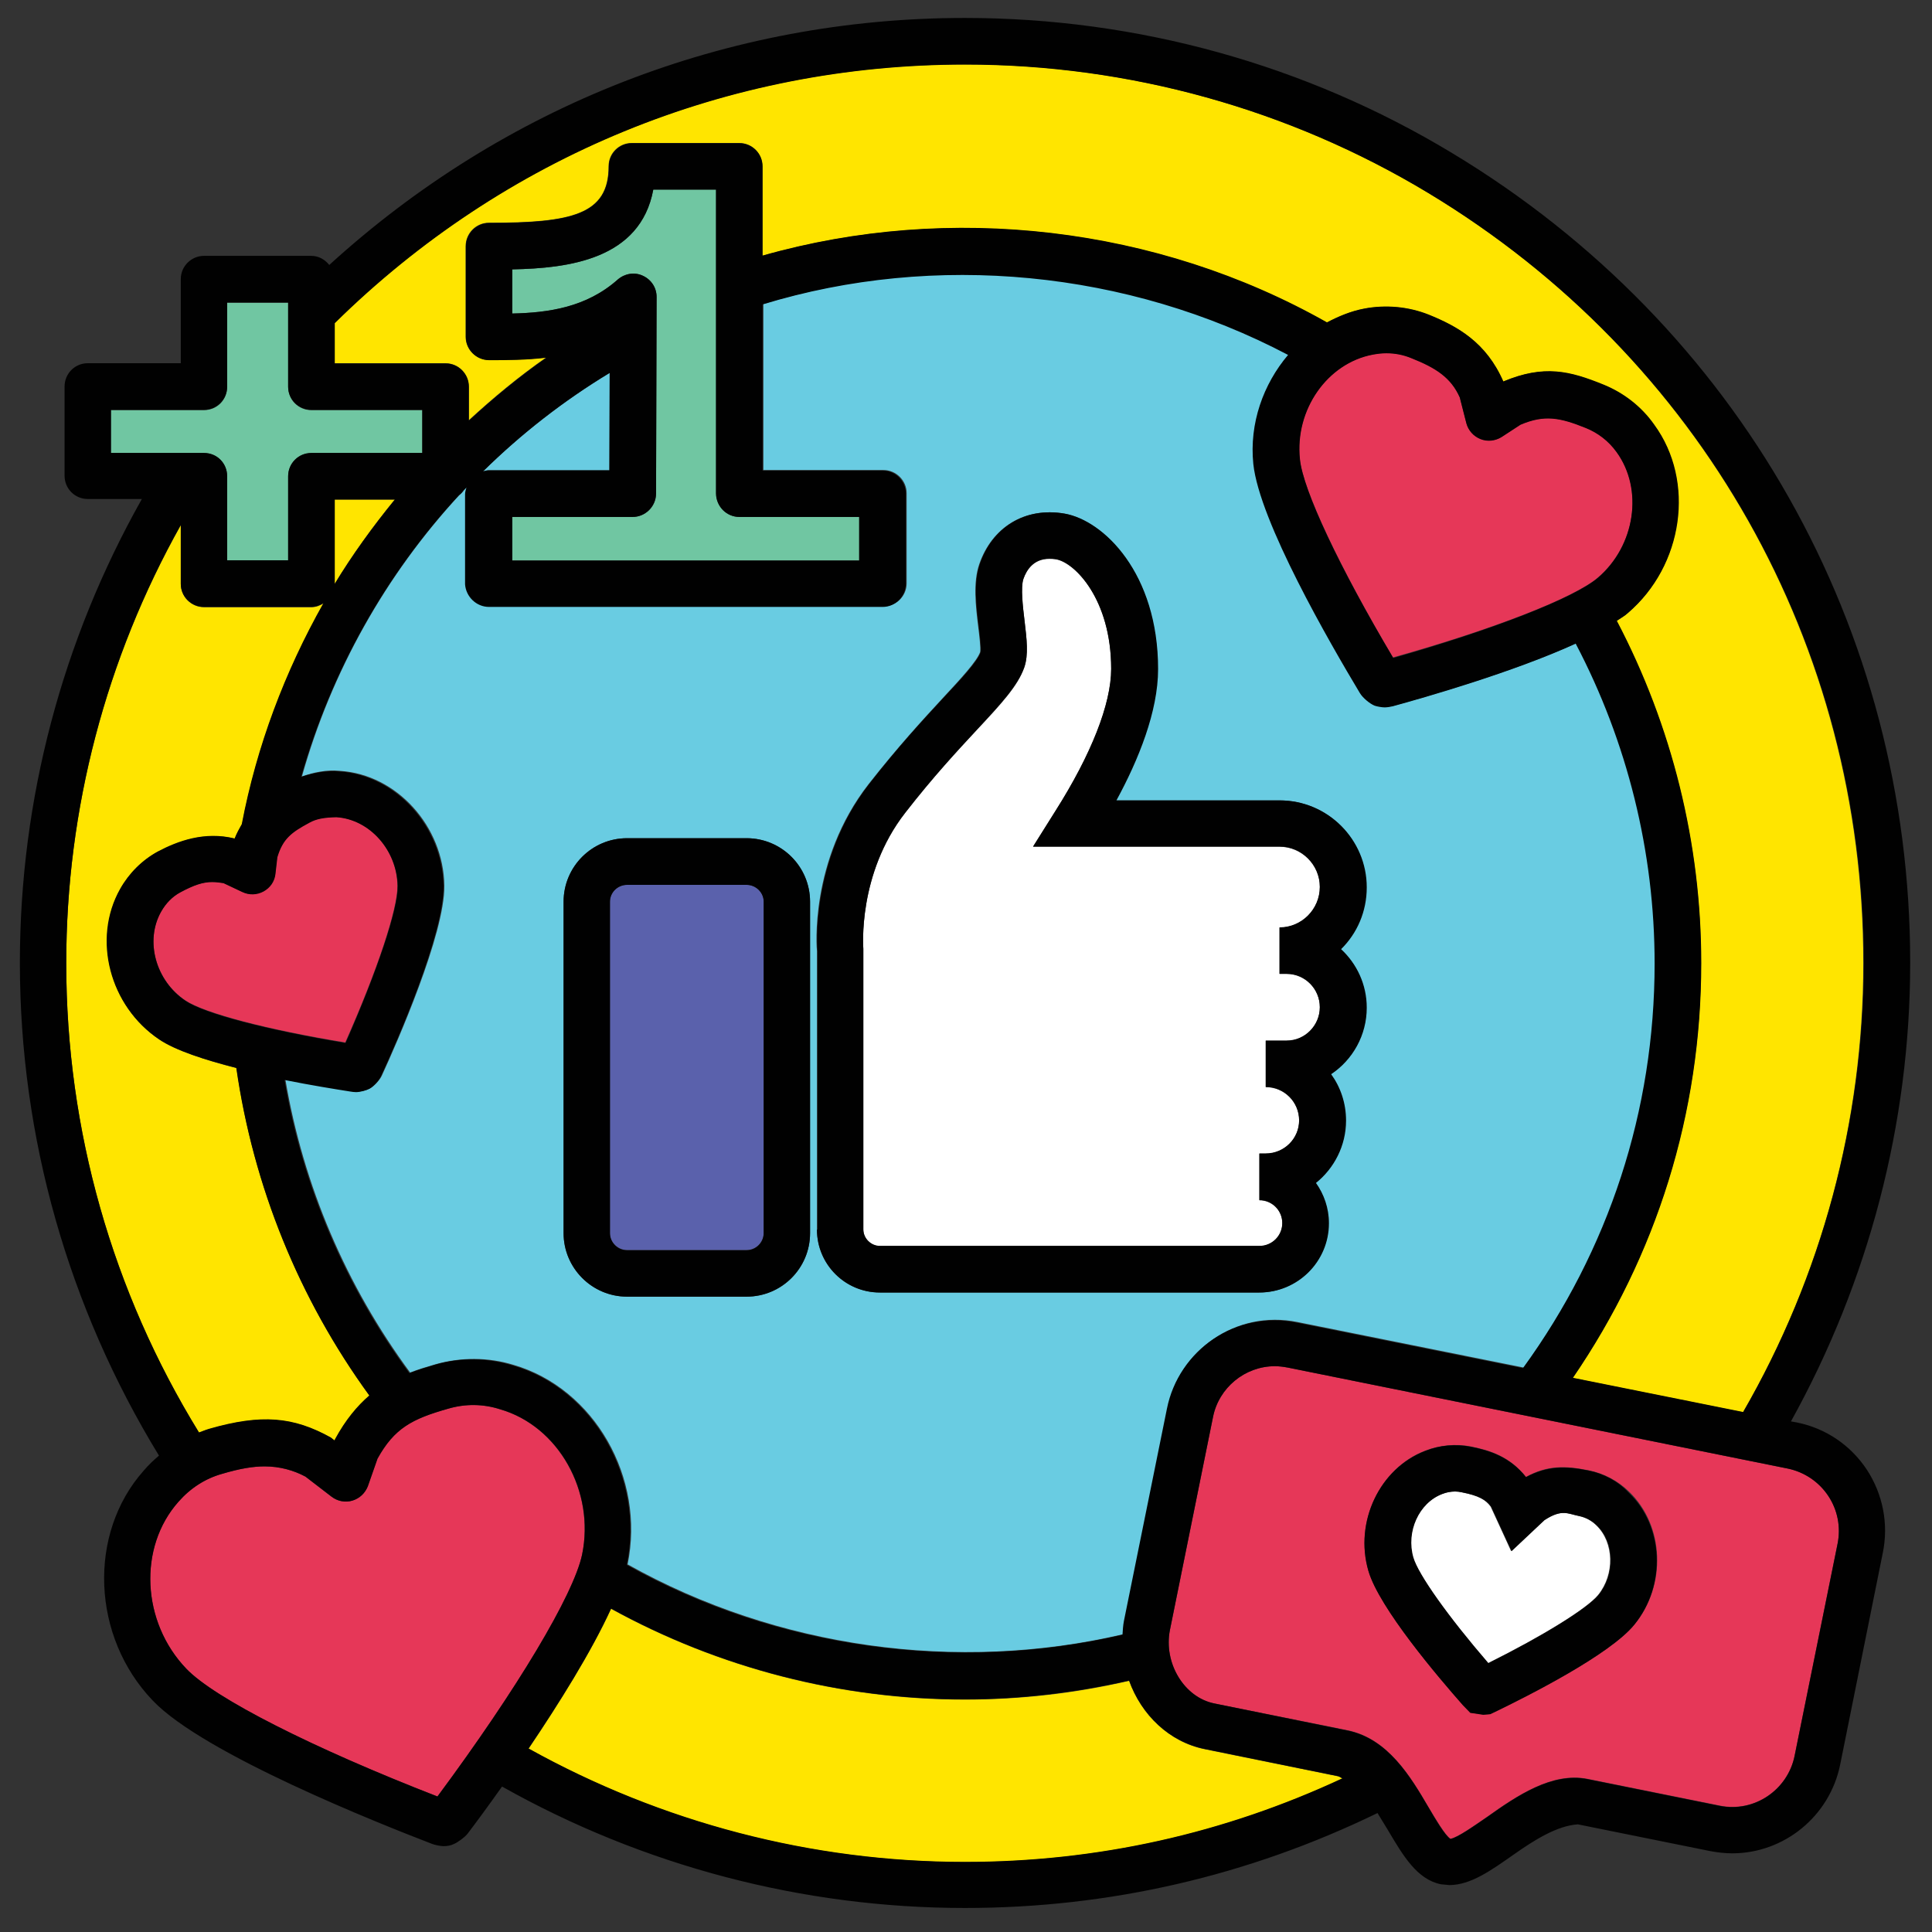<?xml version="1.0" encoding="utf-8"?>
<!-- Generator: Adobe Illustrator 24.3.0, SVG Export Plug-In . SVG Version: 6.00 Build 0)  -->
<svg version="1.1" id="Layer_1" xmlns="http://www.w3.org/2000/svg" xmlns:xlink="http://www.w3.org/1999/xlink" x="0px" y="0px"
	 viewBox="0 0 70 70" style="enable-background:new 0 0 70 70;" xml:space="preserve">
<rect x="0" y="0" width="70" height="70" fill="#333333" stroke="none"/>
<style type="text/css">
	.st0{fill:#FFFFFF;}
	.st1{fill:#D21283;}
	.st2{fill:#D3242D;}
	.st3{fill:#FFE500;}
	.st4{fill:#E63758;}
	.st5{fill:#69CCE2;}
	.st6{fill:#F4DA80;}
	.st7{fill:#BF782A;}
	.st8{fill:#010101;}
	.st9{fill:#606161;}
	.st10{fill:#838383;}
	.st11{fill:#70C6A2;}
	.st12{fill:#5A61AC;}
	.st13{fill:#AF1E52;}
	.st14{fill:#E83236;}
	.st15{fill:#FAA31E;}
	.st16{fill:#FCD7B8;}
</style>
<g>
	<path class="st0" d="M-300.99,36.68c-0.94-0.14-1.92-0.33-2.91-0.6c-1.01-0.28-1.96-0.61-2.82-0.97l0.18,2.04
		c0.92,0.42,1.96,0.81,3.09,1.12c0.77,0.21,1.53,0.37,2.28,0.5L-300.99,36.68z"/>
	<path class="st1" d="M-301.32,40.45c-0.84-0.14-1.71-0.31-2.58-0.55c-0.87-0.24-1.69-0.53-2.48-0.84l0.18,2.07
		c0.83,0.36,1.76,0.69,2.75,0.97c0.67,0.18,1.31,0.32,1.95,0.44L-301.32,40.45z"/>
	<path class="st0" d="M-306.03,43l0.3,3.41c0.2,0.17,0.91,0.44,1.95,0.44c1.05,0,1.76-0.27,1.95-0.44l0.19-2.2
		c-0.73-0.13-1.48-0.29-2.25-0.5C-304.64,43.5-305.35,43.26-306.03,43z"/>
	<path class="st1" d="M-300.74,33.76l0.07-0.85c-1.03-0.13-2.11-0.33-3.23-0.64c-1.14-0.31-2.21-0.7-3.16-1.12l0.18,2.05
		c0.99,0.48,2.16,0.91,3.44,1.27c0.89,0.25,1.76,0.41,2.6,0.54L-300.74,33.76z"/>
	<path class="st2" d="M-322.72,45.06c-2.1,0-3.49,0.88-3.49,1.46c0,0.58,1.39,1.46,3.49,1.46c2.1,0,3.49-0.88,3.49-1.46
		C-319.23,45.94-320.62,45.06-322.72,45.06z"/>
	<path class="st1" d="M-300.01,25.37c-1.19-0.11-2.53-0.36-3.89-0.73c-1.43-0.4-2.75-0.9-3.86-1.45l0.17,2
		c1.08,0.61,2.55,1.19,4.13,1.63c1.15,0.32,2.24,0.51,3.26,0.63L-300.01,25.37z"/>
	<path class="st2" d="M-314.87,40.55c1.46,0,2.26-0.61,2.26-0.81c0-0.21-0.78-0.81-2.26-0.81s-2.26,0.6-2.26,0.81
		C-317.14,39.94-316.33,40.55-314.87,40.55z"/>
	<path class="st3" d="M-295.26,20.83c-0.82-0.49-1.67-0.9-2.55-1.25l-0.77,8.85c0,0,0,0,0,0c0,0,0,0,0,0l-0.19,2.23
		c4.15,0.32,8,1.04,11.44,2.09C-288.07,27.84-290.95,23.44-295.26,20.83l0.44-0.72L-295.26,20.83z"/>
	<path class="st2" d="M-313.15,52.32c-1.46,0-2.26,0.61-2.26,0.81c0,0.21,0.78,0.81,2.26,0.81c1.48,0,2.26-0.6,2.26-0.81
		C-310.89,52.93-311.69,52.32-313.15,52.32z"/>
	<path class="st4" d="M-308.49,13.98c0.05,1.26,0.67,2.35,1.79,3.27c-0.19-0.42-0.27-0.83-0.28-1.16c-0.05-1.1,0.48-2.23,1.41-3.04
		c0.75-0.66,0.24-2.3,0.23-2.32c-0.1-0.3-0.03-0.63,0.19-0.86c0.22-0.23,0.55-0.31,0.85-0.22c1.4,0.42,2.42,1.07,3.04,1.95
		c0.79,1.12,1.23,2.69,0.99,4.17c2.01-3,1.24-7.28-0.61-9.92c-0.79-1.12-2.06-2.04-3.79-2.73c0.3,1.76,0.37,4.6-1.66,6.37
		C-307.74,10.7-308.56,12.42-308.49,13.98z"/>
	<path class="st5" d="M-278.88,36.48c0.02-0.42,0.06-0.84,0.06-1.26c0-8.83-4.52-16.83-12.1-21.4c-2.03-1.22-4.21-2.13-6.49-2.73
		c0.11,2.16-0.4,4.34-1.82,6.14c-0.03,0.04-0.07,0.06-0.1,0.1c1.73,0.44,3.39,1.13,4.93,2.06v0c4.98,3.01,8.23,8.19,8.82,13.94
		C-283.07,34.21-280.82,35.27-278.88,36.48z"/>
	<g>
		<path class="st0" d="M-307.93,21.18c1.1,0.68,2.69,1.34,4.48,1.84c1.26,0.34,2.5,0.58,3.58,0.68l0.23-2.65
			c-1.53,0.5-3.56,0.54-4.16,0.54c-0.6,0-2.62-0.04-4.15-0.54L-307.93,21.18z"/>
		<path class="st0" d="M-307.79,19.31c0.46,0.2,1.33,0.41,2.53,0.52c-0.63-0.13-1.23-0.39-1.81-0.76
			C-307.38,19.15-307.63,19.23-307.79,19.31z"/>
		<path class="st0" d="M-303.46,19.88c1.79-0.04,3.07-0.32,3.67-0.57c-0.27-0.12-0.71-0.25-1.34-0.37c-0.72,0.47-1.48,0.77-2.27,0.9
			C-303.42,19.85-303.43,19.87-303.46,19.88z"/>
	</g>
	<path class="st3" d="M-303.49,11.83c0.01,0.83-0.19,1.81-0.99,2.5c-0.53,0.46-0.85,1.11-0.83,1.69c0.02,0.44,0.26,0.83,0.67,1.17
		v-1.71c0-0.47,0.38-0.84,0.84-0.84c0.47,0,0.84,0.38,0.84,0.84v1.75c0.17-0.12,0.32-0.27,0.47-0.46c0.96-1.21,0.62-3.06-0.17-4.2
		C-302.87,12.27-303.16,12.03-303.49,11.83z"/>
	<path class="st0" d="M-300.34,29.13c-1.12-0.13-2.31-0.33-3.56-0.68c-1.28-0.36-2.48-0.8-3.51-1.28l0.18,2.03
		c1.04,0.54,2.35,1.05,3.78,1.44c1.02,0.28,2,0.46,2.93,0.58L-300.34,29.13z"/>
	<path class="st5" d="M-328.76,35.21c0,0.42,0.05,0.84,0.07,1.26c1.87-1.16,4.02-2.18,6.41-3.04c0.73-7.61,6.09-13.97,13.39-16
		c-0.95-1.21-1.24-2.44-1.28-3.38c-0.05-1.05,0.19-2.13,0.66-3.13C-320.61,13.54-328.76,23.65-328.76,35.21z"/>
	<path class="st3" d="M-309.56,21.83c0-0.01,0-0.01,0-0.02l-0.2-2.33c-5.73,2.12-9.9,7.25-10.76,13.37
		c3.51-1.09,7.46-1.85,11.74-2.18L-309.56,21.83z"/>
	<path class="st2" d="M-297.12,56.66c2.48,0,4.06-1.05,4.06-1.77c0-0.72-1.58-1.77-4.06-1.77c-2.48,0-4.07,1.05-4.07,1.77
		C-301.19,55.62-299.6,56.66-297.12,56.66z"/>
	<path class="st6" d="M-330.77,47.69c0,7.26,12.1,13.17,26.98,13.17c14.88,0,26.98-5.91,26.98-13.17c0-6.36-9.54-11.85-22.33-12.95
		l-0.44,5.1c0,0,0,0,0,0.01c0,0,0,0,0,0l-0.59,6.76c0,1.3-1.88,1.92-3.62,1.92c-1.75,0-3.62-0.62-3.62-2l-1.03-11.8
		C-321.22,35.84-330.77,41.33-330.77,47.69z M-311.81,48.25c-0.93-0.33-1.73-0.81-2.53-1.37c-1.11-0.77-0.06-2.59,1.06-1.82
		c0.65,0.45,1.29,0.89,2.03,1.15C-309.98,46.67-310.53,48.7-311.81,48.25z M-314.87,37.25c2.25,0,3.95,1.07,3.95,2.5
		c0,1.42-1.7,2.5-3.95,2.5c-2.25,0-3.95-1.07-3.95-2.5C-318.82,38.32-317.13,37.25-314.87,37.25z M-324.55,39.74
		c0.94,0.01,1.89,0.1,2.82-0.06c1.33-0.23,1.9,1.8,0.56,2.03c-1.13,0.19-2.24,0.15-3.38,0.14
		C-325.91,41.83-325.91,39.73-324.55,39.74z M-323.45,52.96c-0.44-0.02-0.87-0.09-1.3-0.1c-1.35-0.05-1.36-2.16,0-2.11
		c0.44,0.02,0.87,0.08,1.3,0.1C-322.1,50.92-322.09,53.02-323.45,52.96z M-322.72,49.68c-2.95,0-5.17-1.35-5.17-3.15
		c0-1.79,2.22-3.15,5.17-3.15c2.95,0,5.17,1.35,5.17,3.15C-317.55,48.32-319.77,49.68-322.72,49.68z M-313.15,55.63
		c-2.25,0-3.95-1.07-3.95-2.5c0-1.42,1.7-2.49,3.95-2.49s3.95,1.07,3.95,2.49C-309.21,54.56-310.9,55.63-313.15,55.63z
		 M-284.12,55.73c-0.71,0.28-1.39,0.62-2.05,1c-1.19,0.66-2.25-1.16-1.06-1.82c0.83-0.46,1.67-0.86,2.56-1.21
		C-283.41,53.2-282.87,55.24-284.12,55.73z M-284.2,41.54c1.03-0.07,1.88,0.46,2.54,1.21c0.9,1.01-0.58,2.51-1.49,1.49
		c-0.32-0.36-0.56-0.63-1.06-0.59C-285.55,43.74-285.55,41.64-284.2,41.54z M-282.02,48.18c0,1.42-1.7,2.5-3.95,2.5
		c-2.25,0-3.95-1.07-3.95-2.5c0-1.42,1.7-2.49,3.95-2.49C-283.72,45.68-282.02,46.76-282.02,48.18z M-291.41,37.25
		c2.25,0,3.95,1.07,3.95,2.5c0,1.42-1.7,2.5-3.95,2.5c-2.25,0-3.95-1.07-3.95-2.5C-295.36,38.32-293.66,37.25-291.41,37.25z
		 M-294.13,46.72c-0.79,0.14-1.66,0.05-2.35,0.49c-1.15,0.74-2.2-1.08-1.06-1.82c0.9-0.58,1.84-0.52,2.86-0.7
		C-293.36,44.44-292.8,46.47-294.13,46.72z M-296.7,37.21c0.09,0.49,0.13,0.98,0.14,1.48c0.01,1.36-2.1,1.36-2.11,0
		c0-0.31,0-0.61-0.06-0.92C-298.98,36.44-296.95,35.88-296.7,37.21z M-297.12,51.44c3.27,0,5.74,1.49,5.74,3.46
		c0,1.97-2.47,3.45-5.74,3.45c-3.28,0-5.75-1.48-5.75-3.45C-302.87,52.93-300.4,51.44-297.12,51.44z M-306.96,56.51
		c0.49-0.28,1.01-0.52,1.5-0.8c1.18-0.67,2.24,1.14,1.06,1.82c-0.5,0.28-1.01,0.52-1.5,0.8C-307.08,59-308.14,57.18-306.96,56.51z"
		/>
	<path class="st1" d="M-330.32,37.57c-0.07-0.78-0.13-1.57-0.13-2.35c0-12.94,9.55-24.17,22.27-26.28c0.22-0.25,0.46-0.49,0.72-0.71
		c1.64-1.43,1.28-4.11,0.99-5.4c-16.69,1.37-29.85,15.36-29.85,32.39c0,2.68,0.33,5.33,0.97,7.9
		C-334.27,41.09-332.56,39.22-330.32,37.57z"/>
	<path class="st7" d="M-303.79,65.9c-14.45,0-26.41-4.79-30.92-11.65c1.89,7.72,14.78,13.51,30.92,13.51
		c16.14,0,29.03-5.8,30.92-13.51C-277.38,61.1-289.34,65.9-303.79,65.9z"/>
	<path class="st1" d="M-287.01,7.34c-4.48-2.7-9.56-4.26-14.78-4.58c0.94,0.62,1.7,1.33,2.27,2.14c0.88,1.25,1.55,2.78,1.89,4.4
		c2.67,0.63,5.22,1.66,7.59,3.08c8.08,4.87,12.91,13.41,12.91,22.84c0,0.79-0.05,1.58-0.12,2.36c2.24,1.65,3.94,3.52,5.02,5.55
		c0.64-2.57,0.97-5.22,0.97-7.91C-271.26,23.71-277.15,13.28-287.01,7.34z"/>
	<path class="st7" d="M-298.93,32.35l-0.06,0.71c13.88,1.19,23.86,7.27,23.86,14.63c0,8.33-12.59,14.85-28.66,14.85
		c-16.07,0-28.67-6.52-28.67-14.85c0-7.37,9.99-13.44,23.87-14.64l-0.06-0.7c-15.3,1.19-26.33,7.77-26.33,15.83
		c0,8.99,13.7,16.03,31.18,16.03c17.49,0,31.18-7.04,31.18-16.03C-272.6,40.12-283.63,33.54-298.93,32.35z"/>
	<path class="st2" d="M-291.41,40.55c1.48,0,2.26-0.6,2.26-0.81c0-0.21-0.78-0.81-2.26-0.81c-1.48,0-2.26,0.6-2.26,0.81
		C-293.67,39.95-292.89,40.55-291.41,40.55z"/>
	<path class="st2" d="M-285.97,48.99c1.46,0,2.26-0.61,2.26-0.81c0-0.2-0.8-0.81-2.26-0.81c-1.46,0-2.26,0.61-2.26,0.81
		C-288.23,48.39-287.46,48.99-285.97,48.99z"/>
	<path class="st8" d="M-286.15,5.89c-5.31-3.2-11.41-4.9-17.64-4.9c-0.56,0-1.1,0.06-1.66,0.08c-0.06-0.02-0.12-0.05-0.18-0.07
		c-0.22-0.07-0.45-0.01-0.65,0.11C-323.98,2.41-338,17.19-338,35.21c0,3.61,0.56,7.16,1.67,10.55c-0.19,0.79-0.32,1.59-0.32,2.41
		v4.11c0,9.62,14.44,17.16,32.87,17.16c18.43,0,32.87-7.54,32.87-17.16v-4.11c0-0.82-0.13-1.62-0.32-2.41
		c1.1-3.4,1.67-6.95,1.67-10.56C-269.57,23.11-275.77,12.15-286.15,5.89z M-304.69,3.12c1.73,0.7,3,1.61,3.79,2.73
		c1.86,2.64,2.62,6.91,0.61,9.92c0.24-1.48-0.2-3.05-0.99-4.17c-0.62-0.88-1.64-1.53-3.04-1.95c-0.3-0.09-0.63,0-0.85,0.22
		c-0.22,0.23-0.29,0.56-0.19,0.86c0,0.02,0.52,1.66-0.23,2.32c-0.93,0.8-1.45,1.94-1.41,3.04c0.01,0.33,0.09,0.74,0.28,1.16
		c-1.12-0.92-1.74-2.01-1.79-3.27c-0.07-1.56,0.75-3.28,2.14-4.49C-304.32,7.73-304.4,4.89-304.69,3.12z M-287.34,32.76
		c-3.44-1.04-7.29-1.76-11.44-2.09l0.19-2.23c0,0,0,0,0,0c0,0,0,0,0,0l0.77-8.85c0.88,0.34,1.74,0.75,2.55,1.25l0.44-0.72
		l-0.43,0.72C-290.95,23.44-288.07,27.84-287.34,32.76z M-294.39,19.39L-294.39,19.39c-1.54-0.93-3.2-1.62-4.93-2.06
		c0.03-0.04,0.06-0.06,0.1-0.1c1.42-1.8,1.93-3.99,1.82-6.14c2.28,0.6,4.46,1.5,6.49,2.73c7.57,4.57,12.1,12.57,12.1,21.4
		c0,0.43-0.04,0.84-0.06,1.26c-1.94-1.21-4.19-2.27-6.69-3.15C-286.16,27.58-289.41,22.4-294.39,19.39z M-302.48,16.77
		c-0.14,0.18-0.3,0.33-0.47,0.46v-1.75c0-0.47-0.38-0.84-0.84-0.84c-0.46,0-0.84,0.38-0.84,0.84v1.71
		c-0.41-0.34-0.66-0.73-0.67-1.17c-0.02-0.58,0.29-1.23,0.83-1.69c0.79-0.69,1-1.67,0.99-2.5c0.33,0.2,0.63,0.44,0.84,0.75
		C-301.85,13.71-301.52,15.56-302.48,16.77z M-301.12,18.94c0.63,0.12,1.07,0.25,1.34,0.37c-0.6,0.25-1.88,0.54-3.67,0.57
		c0.02-0.01,0.04-0.03,0.06-0.04C-302.61,19.71-301.84,19.4-301.12,18.94z M-305.27,19.83c-1.2-0.11-2.07-0.32-2.53-0.52
		c0.17-0.07,0.41-0.15,0.72-0.23C-306.5,19.44-305.89,19.69-305.27,19.83z M-303.79,21.58c0.6,0,2.62-0.04,4.16-0.54l-0.23,2.65
		c-1.09-0.1-2.32-0.33-3.58-0.68c-1.79-0.5-3.38-1.16-4.48-1.84l-0.01-0.14C-306.41,21.54-304.39,21.58-303.79,21.58z
		 M-303.45,42.09c-0.99-0.27-1.91-0.61-2.75-0.97l-0.18-2.07c0.78,0.31,1.6,0.6,2.48,0.84c0.87,0.24,1.74,0.42,2.58,0.55l-0.18,2.08
		C-302.13,42.41-302.78,42.27-303.45,42.09z M-301.65,44.21l-0.19,2.2c-0.19,0.17-0.9,0.44-1.95,0.44c-1.04,0-1.75-0.27-1.95-0.44
		l-0.3-3.41c0.68,0.26,1.39,0.5,2.13,0.71C-303.13,43.92-302.38,44.08-301.65,44.21z M-303.45,38.27c-1.13-0.31-2.17-0.7-3.09-1.12
		l-0.18-2.04c0.87,0.36,1.82,0.69,2.82,0.97c0.99,0.27,1.97,0.46,2.91,0.6l-0.18,2.09C-301.92,38.64-302.68,38.48-303.45,38.27z
		 M-303.45,34.46c-1.28-0.35-2.45-0.79-3.44-1.27l-0.18-2.05c0.95,0.42,2.03,0.8,3.16,1.12c1.12,0.31,2.21,0.51,3.23,0.64
		l-0.07,0.85l-0.11,1.24C-301.69,34.87-302.56,34.7-303.45,34.46z M-303.45,30.64c-1.43-0.39-2.74-0.9-3.78-1.44l-0.18-2.03
		c1.03,0.48,2.22,0.92,3.51,1.28c1.25,0.35,2.44,0.55,3.56,0.68l-0.18,2.1C-301.45,31.1-302.43,30.92-303.45,30.64z M-303.45,26.82
		c-1.58-0.43-3.05-1.02-4.13-1.63l-0.17-2c1.1,0.54,2.42,1.05,3.86,1.45c1.36,0.37,2.7,0.62,3.89,0.73l-0.18,2.08
		C-301.21,27.33-302.3,27.14-303.45,26.82z M-307.41,46.54c0,1.37,1.88,2,3.62,2c1.75,0,3.63-0.62,3.62-1.92l0.59-6.76c0,0,0,0,0,0
		c0,0,0,0,0-0.01l0.44-5.1c12.78,1.1,22.33,6.59,22.33,12.95c0,7.26-12.1,13.17-26.98,13.17c-14.88,0-26.98-5.91-26.98-13.17
		c0-6.36,9.55-11.86,22.33-12.95L-307.41,46.54z M-336.32,35.21c0-17.03,13.16-31.02,29.85-32.39c0.29,1.29,0.65,3.97-0.99,5.4
		c-0.26,0.22-0.5,0.46-0.72,0.71c-12.72,2.11-22.27,13.34-22.27,26.28c0,0.79,0.06,1.57,0.13,2.35c-2.24,1.65-3.95,3.52-5.03,5.55
		C-335.99,40.55-336.32,37.9-336.32,35.21z M-308.9,17.43c-7.3,2.03-12.66,8.39-13.39,16c-2.39,0.86-4.54,1.88-6.41,3.04
		c-0.02-0.42-0.07-0.84-0.07-1.26c0-11.57,8.15-21.68,19.25-24.29c-0.47,1.01-0.71,2.08-0.66,3.13
		C-310.14,14.99-309.84,16.22-308.9,17.43z M-309.77,19.48l0.2,2.33c0,0,0,0.01,0,0.02l0.77,8.84c-4.27,0.34-8.22,1.09-11.74,2.18
		C-319.67,26.73-315.49,21.61-309.77,19.48z M-303.79,67.76c-16.14,0-29.03-5.8-30.92-13.51c4.51,6.85,16.47,11.65,30.92,11.65
		c14.45,0,26.41-4.79,30.92-11.65C-274.76,61.96-287.65,67.76-303.79,67.76z M-303.79,64.21c-17.49,0-31.18-7.04-31.18-16.03
		c0-8.06,11.03-14.64,26.33-15.83l0.06,0.7c-13.88,1.19-23.87,7.27-23.87,14.64c0,8.33,12.59,14.85,28.67,14.85
		c16.08,0,28.66-6.52,28.66-14.85c0-7.36-9.99-13.44-23.86-14.63l0.06-0.71c15.3,1.19,26.32,7.77,26.32,15.83
		C-272.6,57.17-286.3,64.21-303.79,64.21z M-272.23,43.12c-1.08-2.03-2.78-3.9-5.02-5.55c0.07-0.78,0.12-1.57,0.12-2.36
		c0-9.43-4.83-17.97-12.91-22.84c-2.36-1.42-4.91-2.45-7.59-3.08c-0.34-1.62-1.01-3.15-1.89-4.4c-0.57-0.81-1.34-1.52-2.27-2.14
		c5.23,0.32,10.3,1.88,14.78,4.58c9.87,5.95,15.76,16.37,15.76,27.88C-271.26,37.9-271.59,40.55-272.23,43.12z"/>
	<path class="st8" d="M-314.87,42.24c2.25,0,3.95-1.07,3.95-2.5c0-1.42-1.7-2.5-3.95-2.5c-2.25,0-3.95,1.07-3.95,2.5
		C-318.82,41.17-317.13,42.24-314.87,42.24z M-314.87,38.93c1.48,0,2.26,0.6,2.26,0.81c0,0.2-0.8,0.81-2.26,0.81
		c-1.46,0-2.26-0.61-2.26-0.81C-317.14,39.53-316.36,38.93-314.87,38.93z"/>
	<path class="st8" d="M-291.41,42.24c2.25,0,3.95-1.07,3.95-2.5c0-1.42-1.7-2.5-3.95-2.5c-2.25,0-3.95,1.07-3.95,2.5
		C-295.36,41.17-293.66,42.24-291.41,42.24z M-291.41,38.93c1.48,0,2.26,0.6,2.26,0.81c0,0.21-0.78,0.81-2.26,0.81
		c-1.48,0-2.26-0.6-2.26-0.81C-293.67,39.53-292.89,38.93-291.41,38.93z"/>
	<path class="st8" d="M-289.92,48.18c0,1.42,1.7,2.5,3.95,2.5c2.25,0,3.95-1.07,3.95-2.5c0-1.42-1.7-2.49-3.95-2.49
		C-288.22,45.68-289.92,46.76-289.92,48.18z M-285.97,47.37c1.46,0,2.26,0.61,2.26,0.81c0,0.2-0.8,0.81-2.26,0.81
		c-1.48,0-2.26-0.6-2.26-0.81C-288.23,47.98-287.43,47.37-285.97,47.37z"/>
	<path class="st8" d="M-313.15,50.64c-2.25,0-3.95,1.07-3.95,2.49c0,1.42,1.7,2.5,3.95,2.5s3.95-1.07,3.95-2.5
		C-309.21,51.71-310.9,50.64-313.15,50.64z M-313.15,53.94c-1.48,0-2.26-0.6-2.26-0.81c0-0.2,0.8-0.81,2.26-0.81
		c1.46,0,2.26,0.61,2.26,0.81C-310.89,53.34-311.67,53.94-313.15,53.94z"/>
	<path class="st8" d="M-322.72,43.38c-2.95,0-5.17,1.35-5.17,3.15c0,1.8,2.22,3.15,5.17,3.15c2.95,0,5.17-1.35,5.17-3.15
		C-317.55,44.73-319.77,43.38-322.72,43.38z M-322.72,47.99c-2.1,0-3.49-0.88-3.49-1.46c0-0.58,1.39-1.46,3.49-1.46
		c2.1,0,3.49,0.88,3.49,1.46C-319.23,47.11-320.62,47.99-322.72,47.99z"/>
	<path class="st8" d="M-297.12,58.35c3.27,0,5.74-1.48,5.74-3.45c0-1.97-2.47-3.46-5.74-3.46c-3.28,0-5.75,1.49-5.75,3.46
		C-302.87,56.87-300.4,58.35-297.12,58.35z M-297.12,53.13c2.48,0,4.06,1.05,4.06,1.77c0,0.72-1.58,1.77-4.06,1.77
		c-2.48,0-4.07-1.05-4.07-1.77C-301.19,54.18-299.6,53.13-297.12,53.13z"/>
	<path class="st8" d="M-313.28,45.06c-1.12-0.77-2.17,1.05-1.06,1.82c0.81,0.56,1.61,1.04,2.53,1.37c1.28,0.46,1.83-1.58,0.56-2.03
		C-312,45.95-312.64,45.51-313.28,45.06z"/>
	<path class="st8" d="M-297.54,45.39c-1.14,0.74-0.08,2.56,1.06,1.82c0.69-0.44,1.56-0.35,2.35-0.49c1.33-0.24,0.77-2.27-0.56-2.03
		C-295.7,44.87-296.64,44.81-297.54,45.39z"/>
	<path class="st8" d="M-296.56,38.69c0-0.5-0.04-0.99-0.14-1.48c-0.25-1.33-2.28-0.77-2.03,0.56c0.06,0.31,0.06,0.61,0.06,0.92
		C-298.66,40.05-296.56,40.05-296.56,38.69z"/>
	<path class="st8" d="M-284.2,43.65c0.5-0.03,0.74,0.24,1.06,0.59c0.9,1.02,2.39-0.48,1.49-1.49c-0.66-0.75-1.51-1.28-2.54-1.21
		C-285.55,41.64-285.55,43.74-284.2,43.65z"/>
	<path class="st8" d="M-284.68,53.7c-0.88,0.34-1.73,0.74-2.56,1.21c-1.19,0.66-0.12,2.48,1.06,1.82c0.67-0.37,1.34-0.72,2.05-1
		C-282.87,55.24-283.41,53.2-284.68,53.7z"/>
	<path class="st8" d="M-305.89,58.33c0.49-0.28,1.01-0.52,1.5-0.8c1.18-0.67,0.12-2.49-1.06-1.82c-0.49,0.28-1.01,0.52-1.5,0.8
		C-308.14,57.18-307.08,59-305.89,58.33z"/>
	<path class="st8" d="M-323.45,50.86c-0.44-0.02-0.87-0.09-1.3-0.1c-1.36-0.05-1.35,2.06,0,2.11c0.44,0.02,0.87,0.08,1.3,0.1
		C-322.09,53.02-322.1,50.92-323.45,50.86z"/>
	<path class="st8" d="M-324.55,41.85c1.14,0.01,2.25,0.05,3.38-0.14c1.34-0.23,0.77-2.26-0.56-2.03c-0.93,0.16-1.89,0.07-2.82,0.06
		C-325.91,39.73-325.91,41.83-324.55,41.85z"/>
</g>
<g>
	<path class="st2" d="M-222.8,29.65c-1.26,0-2.29,1.03-2.29,2.29c0,1.26,1.03,2.29,2.29,2.29c1.26,0,2.29-1.03,2.29-2.29
		C-220.51,30.68-221.53,29.65-222.8,29.65z"/>
	<path class="st2" d="M-215.35,27.2c-0.24,0.19-0.47,0.39-0.68,0.61l-5.45-5.81l-0.82-0.88l-0.83-0.87l-1.68-1.8
		c0.35-0.07,0.71-0.13,1.07-0.19l1.71,1.82l0.84,0.9l0.85,0.91L-215.35,27.2z"/>
	<path class="st7" d="M-222.72,23.14c-3.04,0.41-6.01,1.22-8.87,2.44c-0.04,0.01-0.07,0.02-0.11,0.04l-0.22,0.1l-0.77-1.41
		l-0.49-0.88l-0.89-1.63l3.05-1.39c1.42-0.61,2.87-1.08,4.35-1.48l1.59,1.69l0.79,0.85l0.79,0.84L-222.72,23.14z"/>
	<path class="st6" d="M-205.21,27.21l-1.08,1.97c-0.07-0.12-0.14-0.25-0.2-0.37c-0.13-0.22-0.28-0.43-0.44-0.62
		c-0.01-0.01-0.01-0.02-0.03-0.03c-0.17-0.21-0.35-0.41-0.55-0.6c-0.1-0.09-0.2-0.18-0.3-0.27c-0.27-0.23-0.56-0.43-0.87-0.6
		c-0.1-0.06-0.2-0.12-0.31-0.17c-0.11-0.06-0.23-0.11-0.35-0.16c-0.12-0.05-0.24-0.1-0.36-0.14c-0.36-0.13-0.74-0.22-1.14-0.28
		c-0.26-0.03-0.53-0.05-0.8-0.05c-0.79,0-1.53,0.16-2.22,0.44l-1.59-1.7c0.86,0.07,1.71,0.17,2.55,0.31
		c0.42,0.07,0.84,0.14,1.26,0.23c0.4,0.08,0.8,0.17,1.2,0.27c0.18,0.04,0.36,0.08,0.54,0.14c0.32,0.07,0.64,0.16,0.96,0.26
		c0.39,0.11,0.77,0.24,1.16,0.37c0.76,0.25,1.5,0.54,2.24,0.86C-205.43,27.11-205.32,27.16-205.21,27.21z"/>
	<path class="st9" d="M-194.27,12.73c-0.6,0.09-1.2,0.23-1.78,0.48c-1.35,0.59-2.44,1.58-3.18,2.83c-1.56-1.58-3.29-2.97-5.19-4.12
		v0.01c-4.14-2.5-8.89-3.82-13.75-3.82c-7.12,0-13.94,2.9-18.93,7.95c-0.74-1.26-1.83-2.26-3.19-2.85c-0.59-0.25-1.19-0.39-1.8-0.48
		c6.15-6.69,14.78-10.49,23.92-10.49c5.93,0,11.73,1.6,16.78,4.65C-198.74,8.49-196.36,10.46-194.27,12.73z"/>
	<path class="st10" d="M-200.36,21.84c0.12-0.21,0.13-0.45,0.07-0.67c-0.08-0.22-0.24-0.4-0.44-0.5l-3.2-1.51
		c-8.69-4.05-18.81-4.15-27.77-0.29l-3.89,1.77c-0.22,0.1-0.38,0.28-0.45,0.5c-0.07,0.22-0.05,0.47,0.06,0.67l1.11,2.03l-2.12-0.92
		c0.1-0.19,0.2-0.39,0.29-0.59c0.64-1.47,0.72-3.07,0.3-4.59c4.71-5.05,11.32-7.94,18.23-7.94c4.55,0,9,1.23,12.88,3.57
		c1.98,1.19,3.77,2.66,5.36,4.36c-0.43,1.52-0.35,3.13,0.29,4.6c0.09,0.2,0.19,0.4,0.29,0.59l-2.1,0.92L-200.36,21.84z"/>
	<path class="st2" d="M-207.28,31.94c0,0.14-0.01,0.28-0.02,0.42c-0.06,0.59-0.24,1.15-0.51,1.65c-0.07,0.13-0.14,0.25-0.22,0.36
		c-0.08,0.12-0.16,0.23-0.25,0.34c-0.04,0.05-0.08,0.1-0.12,0.14c-0.07,0.08-0.14,0.15-0.21,0.21c-0.1,0.1-0.21,0.2-0.32,0.29
		c-0.23,0.18-0.48,0.34-0.74,0.47c-0.13,0.07-0.27,0.13-0.4,0.18c-0.14,0.06-0.29,0.1-0.43,0.14c-0.36,0.11-0.74,0.16-1.14,0.16
		c-2.41,0-4.36-1.96-4.36-4.36s1.95-4.36,4.36-4.36c0.15,0,0.29,0.01,0.43,0.02c0.17,0.02,0.34,0.05,0.51,0.09
		c0.12,0.02,0.24,0.05,0.35,0.09c0.27,0.08,0.53,0.19,0.78,0.33c0.13,0.07,0.25,0.14,0.36,0.22c0.12,0.08,0.23,0.16,0.34,0.25
		c0.1,0.08,0.2,0.17,0.29,0.26c0.21,0.21,0.41,0.44,0.57,0.7c0.08,0.11,0.14,0.21,0.2,0.33c0.05,0.09,0.1,0.18,0.14,0.28
		c0.07,0.15,0.13,0.31,0.18,0.48c0.06,0.17,0.1,0.34,0.13,0.52c0.03,0.09,0.04,0.19,0.05,0.29c0,0.03,0.01,0.06,0.01,0.09
		C-207.29,31.66-207.28,31.8-207.28,31.94z"/>
	<path class="st10" d="M-193.2,34.76c0,0.35-0.02,0.68-0.03,1.02c-1.73,0.63-3.21,1.92-3.99,3.73c-0.09,0.2-0.17,0.4-0.23,0.62
		l-8.85-3.85l10.56-4.6c0.61,1.05,1.5,1.87,2.53,2.41C-193.21,34.31-193.2,34.54-193.2,34.76z"/>
	<path class="st0" d="M-185.94,30.2c-0.45,1.15-1.33,2.06-2.47,2.56c-2.35,1.02-5.1-0.06-6.16-2.51l-0.34-0.76l-11.2,4.87
		c0.33-0.74,0.51-1.56,0.51-2.42c0-0.15-0.03-0.29-0.04-0.44l2.87-5.25l6.01-2.62l-0.66-0.85c-0.28-0.36-0.5-0.74-0.68-1.12
		c-0.56-1.28-0.58-2.71-0.07-4.02c0.52-1.3,1.51-2.33,2.8-2.89c1.28-0.56,2.71-0.58,4.02-0.07c1.3,0.51,2.32,1.5,2.88,2.79
		c0.53,1.2,0.58,2.55,0.15,3.8h0.01c-0.19,0.55-0.47,1.06-0.83,1.52l-0.71,0.93l1.1,0.39c1.25,0.43,2.22,1.33,2.75,2.53
		C-185.5,27.78-185.48,29.04-185.94,30.2z"/>
	<path class="st9" d="M-188.86,48.88c-0.09,0.19-0.19,0.37-0.28,0.56c-0.02-0.14-0.04-0.29-0.07-0.43
		C-189.09,48.98-188.98,48.92-188.86,48.88z"/>
	<path class="st0" d="M-186.05,44.37c-0.77,1.76-2.44,2.97-4.35,3.14l-1.17,0.1l0.47,1.08c0.54,1.2,0.54,2.53,0.02,3.74
		c-1.02,2.35-3.76,3.43-6.12,2.4c-1.14-0.49-2.01-1.4-2.47-2.56c-0.45-1.15-0.43-2.42,0.07-3.58l0.45-0.81l-12.48-5.43l2.77-5.05
		l0.45-0.2l12.2,5.3l0.17-1.07c0.07-0.44,0.19-0.86,0.36-1.25c1.16-2.65,4.26-3.87,6.91-2.72
		C-186.12,38.62-184.9,41.72-186.05,44.37z"/>
	<path class="st9" d="M-194.2,56.78c-6.03,6.59-14.62,10.52-23.97,10.52c-9.35,0-17.94-3.92-23.97-10.52
		c0.38,0.08,0.76,0.12,1.16,0.12c0.83,0,1.69-0.16,2.51-0.52c0.99-0.43,1.79-1.1,2.42-1.89c4.91,4.46,11.21,6.93,17.88,6.93
		c6.67,0,12.98-2.47,17.89-6.93c0.63,0.8,1.44,1.47,2.41,1.89c0.82,0.35,1.67,0.52,2.52,0.52C-194.96,56.9-194.58,56.85-194.2,56.78
		z"/>
	<path class="st9" d="M-185.64,34.77c0,0.94-0.05,1.88-0.13,2.82c-0.63-0.69-1.41-1.27-2.33-1.67c-1.12-0.49-2.3-0.62-3.43-0.51
		c0-0.21,0.02-0.43,0.02-0.64v-0.1c1.23,0.26,2.54,0.17,3.78-0.37c0.77-0.34,1.46-0.82,2.03-1.41
		C-185.67,33.52-185.64,34.14-185.64,34.77z"/>
	<path class="st0" d="M-236.34,47.51l-0.73,0.43l0.34,0.77c1.02,2.35-0.06,5.1-2.41,6.12c-2.35,1.03-5.09-0.05-6.12-2.4
		c-0.52-1.21-0.51-2.54,0.02-3.74l0.47-1.08l-1.16-0.1c-1.92-0.17-3.59-1.38-4.36-3.14c-1.15-2.65,0.07-5.75,2.72-6.9
		c2.66-1.16,5.76,0.06,6.91,2.71c0.17,0.39,0.29,0.81,0.36,1.25l0.18,1.07l12.19-5.3l0.48,0.2l2.75,5.05L-236.34,47.51z"/>
	<path class="st9" d="M-244.81,35.41c-1.13-0.11-2.31,0.02-3.43,0.51c-0.92,0.4-1.69,0.98-2.33,1.67c-0.08-0.94-0.13-1.88-0.13-2.82
		c0-0.63,0.03-1.26,0.06-1.88c0.58,0.59,1.26,1.07,2.04,1.41c1.24,0.54,2.54,0.63,3.78,0.37v0.1
		C-244.82,34.98-244.81,35.2-244.81,35.41z"/>
	<path class="st0" d="M-228.77,34.99l-11.89-5.17l-0.81-0.25l-0.34,0.78c-1.02,2.35-3.77,3.43-6.12,2.41
		c-1.14-0.5-2.01-1.41-2.47-2.56c-0.45-1.16-0.43-2.42,0.07-3.56c0.52-1.2,1.49-2.1,2.74-2.53l1.11-0.39l-0.72-0.93
		c-1.18-1.52-1.44-3.56-0.67-5.32c0.56-1.29,1.58-2.28,2.89-2.79c1.31-0.51,2.73-0.49,4.02,0.08c1.28,0.55,2.27,1.58,2.78,2.88
		c0.52,1.31,0.5,2.74-0.06,4.02c-0.17,0.38-0.4,0.76-0.67,1.12l-0.67,0.85l6.03,2.63L-228.77,34.99z"/>
	<path class="st10" d="M-230.04,36.28l-8.84,3.85c-0.07-0.22-0.15-0.42-0.24-0.62c-0.78-1.81-2.26-3.1-3.99-3.73
		c-0.01-0.34-0.03-0.67-0.03-1.01c0-0.23,0.01-0.46,0.02-0.69c1.01-0.54,1.89-1.35,2.51-2.4L-230.04,36.28z"/>
	<path class="st9" d="M-247.13,49.01c-0.04,0.14-0.04,0.29-0.07,0.43c-0.09-0.19-0.19-0.37-0.28-0.56
		C-247.36,48.92-247.25,48.98-247.13,49.01z"/>
	<path class="st7" d="M-202.27,21.81l-0.89,1.64l-0.48,0.87l-0.76,1.4c-0.11-0.05-0.22-0.1-0.33-0.14
		c-3.92-1.7-8.09-2.63-12.41-2.75l-0.97-1.03l-0.91-0.97l-0.88-0.95l-1.81-1.92c5.81-0.65,11.72,0.24,17.06,2.72L-202.27,21.81z"/>
	<path class="st8" d="M-184.35,39.96c0.26-1.7,0.4-3.45,0.4-5.19c0-1.47-0.1-2.96-0.29-4.42c0.45-1.44,0.39-2.98-0.22-4.39
		c-0.28-0.66-0.69-1.26-1.17-1.78c-0.3-0.9-0.64-1.8-1.01-2.69c0.45-1.55,0.37-3.21-0.28-4.69c-0.74-1.7-2.1-3.01-3.82-3.69
		c-0.41-0.16-0.82-0.27-1.24-0.35c-2.44-2.89-5.3-5.36-8.54-7.31c-5.32-3.2-11.42-4.9-17.65-4.9c-10.14,0-19.66,4.45-26.19,12.21
		c-0.42,0.08-0.83,0.2-1.24,0.35c-1.72,0.68-3.08,1.99-3.82,3.69c-0.65,1.51-0.74,3.18-0.29,4.71c-0.37,0.88-0.71,1.78-1,2.68
		c-0.48,0.52-0.88,1.11-1.17,1.77c-0.61,1.41-0.67,2.95-0.22,4.4c-0.18,1.44-0.28,2.93-0.28,4.41c0,1.74,0.14,3.48,0.4,5.19
		c-0.58,1.6-0.58,3.41,0.15,5.08c0.44,1.03,1.12,1.9,1.95,2.58c5.27,12.98,17.69,21.36,31.71,21.36c14.03,0,26.44-8.38,31.71-21.35
		c0.83-0.69,1.51-1.56,1.95-2.59C-183.78,43.37-183.78,41.56-184.35,39.96z M-218.17,2.24c5.93,0,11.73,1.6,16.78,4.65
		c2.65,1.6,5.03,3.57,7.12,5.84c-0.6,0.09-1.2,0.23-1.78,0.48c-1.35,0.59-2.44,1.58-3.18,2.83c-1.56-1.58-3.29-2.97-5.19-4.12v0.01
		c-4.14-2.5-8.89-3.82-13.75-3.82c-7.12,0-13.94,2.9-18.93,7.95c-0.74-1.26-1.83-2.26-3.19-2.85c-0.59-0.25-1.19-0.39-1.8-0.48
		C-235.94,6.04-227.31,2.24-218.17,2.24z M-200.29,21.17c-0.08-0.22-0.24-0.4-0.44-0.5l-3.2-1.51c-8.69-4.05-18.81-4.15-27.77-0.29
		l-3.89,1.77c-0.22,0.1-0.38,0.28-0.45,0.5c-0.07,0.22-0.05,0.47,0.06,0.67l1.11,2.03l-2.12-0.92c0.1-0.19,0.2-0.39,0.29-0.59
		c0.64-1.47,0.72-3.07,0.3-4.59c4.71-5.05,11.32-7.94,18.23-7.94c4.55,0,9,1.23,12.88,3.57c1.98,1.19,3.77,2.66,5.36,4.36
		c-0.43,1.52-0.35,3.13,0.29,4.6c0.09,0.2,0.19,0.4,0.29,0.59l-2.1,0.92l1.09-2C-200.24,21.63-200.23,21.39-200.29,21.17z
		 M-206.49,28.81c-0.14-0.21-0.29-0.42-0.44-0.62c-0.01-0.01-0.01-0.02-0.03-0.03c-0.17-0.21-0.35-0.41-0.55-0.6
		c-0.1-0.09-0.2-0.18-0.3-0.27c-0.27-0.23-0.56-0.43-0.87-0.6c-0.1-0.06-0.2-0.12-0.31-0.17c-0.11-0.06-0.23-0.11-0.35-0.16
		c-0.11-0.05-0.23-0.1-0.36-0.14c-0.36-0.13-0.74-0.22-1.14-0.28c-0.26-0.03-0.53-0.05-0.8-0.05c-0.79,0-1.53,0.16-2.22,0.44
		l-1.59-1.7c0.86,0.07,1.71,0.17,2.55,0.31c0.42,0.07,0.84,0.14,1.26,0.23c0.41,0.08,0.81,0.17,1.2,0.27
		c0.18,0.04,0.36,0.08,0.54,0.14c0.32,0.07,0.64,0.16,0.96,0.26c0.39,0.11,0.78,0.24,1.16,0.37c0.76,0.25,1.5,0.54,2.24,0.86
		c0.11,0.04,0.22,0.09,0.33,0.14l-1.08,1.97C-206.36,29.06-206.43,28.93-206.49,28.81z M-195.74,31.68c0.61,1.05,1.5,1.87,2.53,2.41
		c0,0.22,0.01,0.45,0.01,0.67c0,0.35-0.02,0.68-0.03,1.02c-1.73,0.63-3.21,1.92-3.99,3.73c-0.09,0.2-0.17,0.4-0.23,0.62l-8.85-3.85
		L-195.74,31.68z M-201.24,52.89c0.02,0.05,0.05,0.09,0.07,0.13c-4.63,4.32-10.64,6.72-17,6.72c-6.36,0-12.37-2.39-17-6.71
		c0.56-1.33,0.68-2.85,0.24-4.29l11.04-4.81l2.4,4.37c0.1,0.19,0.28,0.33,0.49,0.38c0.2,0.07,0.42,0.04,0.61-0.07
		c0.15-0.09,0.32-0.13,0.49-0.15c0.17-0.02,0.35,0,0.5,0.05c0.09,0.02,0.18,0.06,0.27,0.1c0.18,0.09,0.35,0.22,0.47,0.4
		c0.15,0.21,0.39,0.34,0.65,0.34c0.04,0,0.07,0,0.1-0.01c0.04,0,0.08,0,0.11-0.02c0.22-0.06,0.4-0.22,0.49-0.41
		c0.06-0.09,0.09-0.2,0.09-0.31c0.02-0.32,0.08-0.7,0.22-1.07v-0.01c0.13-0.32,0.31-0.62,0.58-0.86c0.32-0.28,0.72-0.45,1.23-0.52
		c0.3-0.05,0.62-0.06,0.98-0.04c0.31,0.03,0.66-0.13,0.81-0.41l0.52-0.96l0.44-0.8l11.03,4.81
		C-201.82,50.1-201.76,51.55-201.24,52.89z M-213.84,42.99l-0.58,1.05l-0.25,0.45c-1.13,0.02-2.09,0.34-2.81,0.97
		c-0.19,0.17-0.36,0.35-0.5,0.56c-0.24,0.32-0.43,0.69-0.57,1.09c-0.24-0.11-0.5-0.19-0.78-0.22c-0.14-0.03-0.28-0.04-0.43-0.04
		c-0.19,0-0.39,0.02-0.57,0.06l-0.48-0.88c-0.01,0-0.01,0-0.01,0l-10.29-18.83l0.09-0.04c0.08-0.03,0.16-0.07,0.24-0.1
		c3.04-1.28,6.22-2.08,9.48-2.4l4.29,4.57c-0.42,0.82-0.68,1.73-0.68,2.71c0,3.33,2.72,6.04,6.05,6.04c0.04,0,0.09,0,0.13-0.01
		c0.15,0,0.29-0.02,0.43-0.04L-213.84,42.99z M-224.29,21.47l0.79,0.84l0.78,0.83c-3.04,0.41-6.01,1.22-8.87,2.44
		c-0.04,0.01-0.07,0.02-0.11,0.04l-0.22,0.1l-0.77-1.41l-0.49-0.88l-0.89-1.63l3.05-1.39c1.42-0.61,2.87-1.08,4.35-1.48l1.59,1.69
		L-224.29,21.47z M-224.81,18.45c0.35-0.07,0.71-0.13,1.07-0.19l1.71,1.82l0.84,0.9l0.85,0.91l4.99,5.31
		c-0.24,0.19-0.47,0.39-0.68,0.61l-5.45-5.81l-0.82-0.88l-0.83-0.87L-224.81,18.45z M-211.64,36.3c-2.41,0-4.36-1.96-4.36-4.36
		s1.95-4.36,4.36-4.36c0.15,0,0.29,0.01,0.43,0.02c0.17,0.02,0.34,0.05,0.51,0.09c0.12,0.02,0.24,0.05,0.35,0.09
		c0.27,0.08,0.53,0.19,0.78,0.33c0.13,0.06,0.25,0.13,0.36,0.22c0.12,0.07,0.23,0.16,0.34,0.25c0.1,0.08,0.2,0.17,0.29,0.26
		c0.21,0.21,0.41,0.44,0.57,0.7c0.07,0.11,0.14,0.22,0.2,0.33c0.05,0.09,0.1,0.18,0.14,0.28c0.07,0.15,0.13,0.31,0.18,0.48
		c0.06,0.17,0.1,0.34,0.13,0.52c0.02,0.09,0.04,0.19,0.05,0.29c0,0.03,0.01,0.06,0.01,0.09c0.01,0.13,0.02,0.27,0.02,0.41
		c0,0.14-0.01,0.28-0.02,0.42c-0.06,0.59-0.24,1.15-0.51,1.65c-0.06,0.12-0.14,0.24-0.22,0.36c-0.07,0.12-0.16,0.23-0.25,0.34
		c-0.04,0.05-0.08,0.1-0.12,0.14c-0.07,0.08-0.14,0.15-0.21,0.21c-0.1,0.1-0.21,0.2-0.32,0.29c-0.23,0.18-0.48,0.34-0.74,0.47
		c-0.13,0.07-0.26,0.13-0.4,0.18c-0.14,0.06-0.28,0.11-0.43,0.14C-210.86,36.25-211.24,36.3-211.64,36.3z M-217.14,22.83l-0.97-1.03
		l-0.91-0.97l-0.88-0.95l-1.81-1.92c5.81-0.65,11.72,0.24,17.06,2.72l2.38,1.13l-0.89,1.64l-0.48,0.87l-0.76,1.4
		c-0.11-0.05-0.22-0.1-0.33-0.14C-208.65,23.88-212.82,22.95-217.14,22.83z M-250.33,26.64c0.52-1.2,1.49-2.1,2.74-2.53l1.11-0.39
		l-0.72-0.93c-1.18-1.52-1.44-3.56-0.67-5.32c0.56-1.29,1.58-2.28,2.89-2.79c1.31-0.51,2.73-0.49,4.02,0.08
		c1.28,0.55,2.27,1.58,2.78,2.88c0.52,1.31,0.5,2.74-0.06,4.02c-0.17,0.38-0.4,0.76-0.67,1.12l-0.67,0.85l6.03,2.63l4.78,8.73
		l-11.89-5.17l-0.81-0.25l-0.34,0.78c-1.02,2.35-3.77,3.43-6.12,2.41c-1.14-0.5-2.01-1.41-2.47-2.56
		C-250.85,29.04-250.83,27.78-250.33,26.64z M-230.04,36.28l-8.84,3.85c-0.07-0.22-0.15-0.42-0.24-0.62
		c-0.78-1.81-2.26-3.1-3.99-3.73c-0.01-0.34-0.03-0.67-0.03-1.01c0-0.23,0.01-0.46,0.02-0.69c1.01-0.54,1.89-1.35,2.51-2.4
		L-230.04,36.28z M-244.81,35.41c-1.13-0.11-2.31,0.02-3.43,0.51c-0.92,0.4-1.69,0.98-2.33,1.67c-0.08-0.94-0.13-1.88-0.13-2.82
		c0-0.63,0.03-1.26,0.06-1.88c0.58,0.59,1.26,1.07,2.04,1.41c1.24,0.54,2.54,0.63,3.78,0.37v0.1
		C-244.82,34.98-244.81,35.2-244.81,35.41z M-247.2,49.44c-0.09-0.19-0.19-0.37-0.28-0.56c0.12,0.04,0.23,0.1,0.35,0.13
		C-247.17,49.15-247.17,49.3-247.2,49.44z M-245.26,52.43c-0.52-1.21-0.51-2.54,0.02-3.74l0.47-1.08l-1.16-0.1
		c-1.92-0.17-3.59-1.38-4.36-3.14c-1.15-2.65,0.07-5.75,2.72-6.9c2.66-1.16,5.76,0.06,6.91,2.71c0.17,0.39,0.29,0.81,0.36,1.25
		l0.18,1.07l12.19-5.3l0.48,0.2l2.75,5.05l-11.64,5.06l-0.73,0.43l0.34,0.77c1.02,2.35-0.06,5.1-2.41,6.12
		C-241.49,55.86-244.23,54.78-245.26,52.43z M-218.17,67.3c-9.35,0-17.94-3.92-23.97-10.52c0.38,0.08,0.76,0.12,1.16,0.12
		c0.83,0,1.69-0.16,2.51-0.52c0.99-0.43,1.79-1.1,2.42-1.89c4.91,4.46,11.21,6.93,17.88,6.93c6.67,0,12.98-2.47,17.89-6.93
		c0.63,0.8,1.44,1.47,2.41,1.89c0.82,0.35,1.67,0.52,2.52,0.52c0.39,0,0.77-0.05,1.15-0.12C-200.23,63.37-208.82,67.3-218.17,67.3z
		 M-189.14,49.44c-0.02-0.14-0.04-0.29-0.07-0.43c0.12-0.03,0.23-0.09,0.35-0.13C-188.95,49.07-189.05,49.25-189.14,49.44z
		 M-186.05,44.37c-0.77,1.76-2.44,2.97-4.35,3.14l-1.17,0.1l0.47,1.08c0.54,1.2,0.54,2.53,0.02,3.74c-1.02,2.35-3.76,3.43-6.12,2.4
		c-1.14-0.49-2.01-1.4-2.47-2.56c-0.45-1.15-0.43-2.42,0.07-3.58l0.45-0.81l-12.48-5.43l2.77-5.05l0.45-0.2l12.2,5.3l0.17-1.07
		c0.07-0.44,0.19-0.86,0.36-1.25c1.16-2.65,4.26-3.87,6.91-2.72C-186.12,38.62-184.9,41.72-186.05,44.37z M-191.53,35.41
		c0-0.21,0.02-0.43,0.02-0.64v-0.1c1.23,0.26,2.54,0.17,3.78-0.37c0.77-0.34,1.46-0.82,2.03-1.41c0.03,0.63,0.06,1.25,0.06,1.88
		c0,0.94-0.05,1.88-0.13,2.82c-0.63-0.69-1.41-1.27-2.33-1.67C-189.22,35.43-190.4,35.3-191.53,35.41z M-185.94,30.2
		c-0.45,1.15-1.33,2.06-2.47,2.56c-2.35,1.02-5.1-0.06-6.16-2.51l-0.34-0.76l-11.2,4.87c0.33-0.74,0.51-1.56,0.51-2.42
		c0-0.15-0.03-0.29-0.04-0.44l2.87-5.25l6.01-2.62l-0.66-0.85c-0.28-0.36-0.5-0.74-0.68-1.12c-0.56-1.28-0.58-2.71-0.07-4.02
		c0.52-1.3,1.51-2.33,2.8-2.89c1.28-0.56,2.71-0.58,4.02-0.07c1.3,0.51,2.32,1.5,2.88,2.79c0.53,1.2,0.58,2.55,0.15,3.8h0.01
		c-0.19,0.55-0.47,1.06-0.83,1.52l-0.71,0.93l1.1,0.39c1.25,0.43,2.22,1.33,2.75,2.53C-185.5,27.78-185.48,29.04-185.94,30.2z"/>
	<path class="st10" d="M-201.17,53.02c-4.63,4.32-10.64,6.72-17,6.72c-6.36,0-12.37-2.39-17-6.71c0.56-1.33,0.68-2.85,0.24-4.29
		l11.04-4.81l2.4,4.37c0.1,0.19,0.28,0.33,0.49,0.38c0.2,0.07,0.42,0.04,0.61-0.07c0.15-0.09,0.32-0.13,0.49-0.15
		c0.17-0.02,0.35,0,0.5,0.05c0.09,0.02,0.18,0.06,0.27,0.1c0.18,0.09,0.35,0.22,0.47,0.4c0.15,0.21,0.39,0.34,0.65,0.34
		c0.04,0,0.07,0,0.1-0.01c0.04,0,0.08,0,0.11-0.02c0.22-0.06,0.4-0.22,0.49-0.41c0.06-0.09,0.09-0.2,0.09-0.31
		c0.02-0.32,0.08-0.7,0.22-1.07v-0.01c0.13-0.32,0.31-0.62,0.58-0.86c0.32-0.28,0.72-0.45,1.23-0.52c0.3-0.05,0.62-0.06,0.98-0.04
		c0.31,0.03,0.66-0.13,0.81-0.41l0.52-0.96l0.44-0.8l11.03,4.81c-0.41,1.36-0.35,2.81,0.17,4.15
		C-201.22,52.94-201.19,52.98-201.17,53.02z"/>
	<path class="st6" d="M-211.51,37.97c-0.04,0.01-0.09,0.01-0.13,0.01c-3.33,0-6.05-2.71-6.05-6.04c0-0.98,0.26-1.89,0.68-2.71
		l-4.29-4.57c-3.26,0.32-6.44,1.12-9.48,2.4c-0.08,0.03-0.16,0.07-0.24,0.1l-0.09,0.04l10.29,18.83c0,0,0,0,0.01,0l0.48,0.88
		c0.18-0.04,0.38-0.06,0.57-0.06c0.15,0,0.29,0.01,0.43,0.04c0.28,0.03,0.54,0.11,0.78,0.22c0.14-0.4,0.33-0.77,0.57-1.09
		c0.14-0.21,0.31-0.39,0.5-0.56c0.72-0.63,1.68-0.95,2.81-0.97l0.25-0.45l0.58-1.05l2.76-5.06
		C-211.22,37.95-211.36,37.97-211.51,37.97z M-222.8,35.91c-2.19,0-3.97-1.78-3.97-3.97c0-2.19,1.78-3.98,3.97-3.98
		c2.19,0,3.98,1.79,3.98,3.98C-218.82,34.13-220.61,35.91-222.8,35.91z"/>
	<path class="st8" d="M-222.8,27.96c-2.19,0-3.97,1.79-3.97,3.98c0,2.19,1.78,3.97,3.97,3.97c2.19,0,3.98-1.78,3.98-3.97
		C-218.82,29.75-220.61,27.96-222.8,27.96z M-222.8,34.23c-1.26,0-2.29-1.03-2.29-2.29c0-1.26,1.03-2.29,2.29-2.29
		c1.26,0,2.29,1.03,2.29,2.29C-220.51,33.2-221.54,34.23-222.8,34.23z"/>
</g>
<g>
	<path class="st4" d="M46.66,49.55c-0.16-0.03-0.31-0.05-0.47-0.05c-1.09,0-2.03,0.78-2.24,1.84l-1.56,7.71
		c-0.24,1.2,0.51,2.45,1.61,2.67l4.82,0.97c1.47,0.3,2.29,1.68,2.94,2.79c0.24,0.4,0.59,1,0.79,1.14c0.26-0.04,0.9-0.5,1.34-0.8
		c1.07-0.76,2.34-1.62,3.62-1.37l4.8,0.97c1.26,0.26,2.46-0.58,2.71-1.8l1.56-7.7c0.12-0.61,0-1.22-0.34-1.73
		c-0.34-0.51-0.86-0.86-1.46-0.98L46.66,49.55z M59.22,58.86c-0.89,1.09-3.83,2.57-5.05,3.16l-0.17,0.08l-0.25,0.02l-0.47-0.07
		L53,61.77c-0.89-1-3.03-3.52-3.42-4.86c-0.51-1.77,0.41-3.72,2.06-4.35c0.52-0.2,1.1-0.26,1.66-0.15c0.7,0.14,1.41,0.37,1.99,1.1
		c0.77-0.42,1.41-0.41,2.26-0.24c0.56,0.11,1.07,0.38,1.48,0.78C60.3,55.28,60.39,57.43,59.22,58.86z"/>
	<path class="st0" d="M57.21,54.93c-0.41-0.08-0.63-0.27-1.27,0.15l-1.19,1.12l-0.74-1.61c-0.18-0.25-0.44-0.4-1.05-0.52
		c-0.08-0.02-0.16-0.03-0.25-0.03c-0.16,0-0.32,0.03-0.47,0.09c-0.84,0.32-1.32,1.37-1.05,2.3c0.18,0.61,1.27,2.15,2.72,3.83
		c1.99-0.99,3.59-1.98,3.99-2.47c0.61-0.75,0.58-1.9-0.06-2.52C57.67,55.1,57.45,54.98,57.21,54.93z"/>
	<path class="st4" d="M18.11,51.06c-0.63-0.2-1.27-0.2-1.88-0.02c-1.3,0.37-1.95,0.7-2.56,1.81l-0.35,1
		c-0.09,0.25-0.3,0.45-0.56,0.52c-0.26,0.08-0.54,0.02-0.75-0.14l-0.95-0.73c-0.43-0.23-0.93-0.37-1.48-0.37
		c-0.42,0-0.9,0.08-1.54,0.27c-0.61,0.17-1.15,0.52-1.58,1.01C5,56.06,5.13,58.77,6.75,60.46c1.02,1.07,4.57,2.87,9.1,4.63
		c2.9-3.91,4.93-7.31,5.24-8.76C21.56,54.04,20.23,51.67,18.11,51.06z"/>
	<g>
		<path class="st3" d="M51.75,6.99C46.7,3.95,40.89,2.33,34.96,2.33c-8.62,0-16.71,3.34-22.84,9.37v1.46h4.02
			c0.47,0,0.84,0.38,0.84,0.84v1.23c0.89-0.82,1.82-1.59,2.81-2.28c-0.75,0.09-1.46,0.09-2.08,0.09c-0.46,0-0.84-0.38-0.84-0.84
			V8.92c0-0.47,0.38-0.85,0.84-0.85c3,0,4.34-0.29,4.34-2.05c0-0.47,0.38-0.84,0.84-0.84h3.89c0.47,0,0.84,0.38,0.84,0.84v3.25
			c6.79-1.93,14.3-1.06,20.45,2.42c0.42-0.22,0.86-0.41,1.35-0.5c0.78-0.15,1.61-0.08,2.34,0.22c1.04,0.41,2.09,0.99,2.7,2.42
			c1.48-0.62,2.41-0.38,3.62,0.11c0.74,0.29,1.38,0.8,1.85,1.46c1.48,2.04,1.05,5.1-0.96,6.82c-0.11,0.09-0.27,0.19-0.4,0.28
			c2,3.81,3.06,8.07,3.06,12.4c0,5.43-1.62,10.59-4.65,15.03l6.17,1.24c2.85-4.93,4.36-10.54,4.36-16.27
			C67.52,23.38,61.62,12.95,51.75,6.99z"/>
		<path class="st3" d="M43.66,63.38c-1.3-0.26-2.31-1.25-2.75-2.48c-1.95,0.45-3.94,0.68-5.95,0.68c-4.5,0-8.91-1.14-12.82-3.29
			c-0.71,1.55-1.89,3.44-2.99,5.07c4.81,2.68,10.25,4.11,15.81,4.11c4.8,0,9.39-1.03,13.69-3.03c-0.06-0.02-0.11-0.07-0.17-0.08
			L43.66,63.38z"/>
		<path class="st3" d="M7.58,51.78c1.9-0.55,3.06-0.43,4.41,0.31l0.14,0.11l0.02-0.05c0.38-0.7,0.8-1.2,1.24-1.58
			c-2.55-3.51-4.21-7.58-4.82-11.87c-1.14-0.29-2.2-0.64-2.79-1.03c-1.79-1.2-2.43-3.65-1.42-5.45c0.32-0.58,0.79-1.05,1.37-1.36
			c0.72-0.38,1.69-0.74,2.78-0.47c0.07-0.2,0.16-0.35,0.26-0.52c0.54-2.83,1.56-5.53,2.96-8.01c-0.13,0.08-0.28,0.14-0.44,0.14H7.39
			c-0.46,0-0.84-0.38-0.84-0.84v-2.13C3.84,23.86,2.4,29.31,2.4,34.9c0,6.04,1.67,11.9,4.81,17.01C7.34,51.86,7.45,51.81,7.58,51.78
			z"/>
	</g>
	<path class="st3" d="M12.12,21.15c0,0.01,0,0.02-0.01,0.03c0.65-1.08,1.4-2.1,2.19-3.08h-2.18V21.15z"/>
	<path class="st11" d="M8.23,17.26v3.05h2.21v-3.05c0-0.47,0.38-0.84,0.84-0.84h4.02v-1.56h-4.02c-0.47,0-0.84-0.38-0.84-0.84v-3.05
		H8.23v3.05c0,0.47-0.37,0.84-0.84,0.84H4.02v1.56h3.37C7.86,16.41,8.23,16.79,8.23,17.26z"/>
	<path class="st0" d="M31.28,44.55c0,0.32,0.27,0.6,0.6,0.6h13.75c0.46,0,0.83-0.37,0.83-0.83c0-0.46-0.37-0.83-0.83-0.83V41.8h0.23
		c0.67,0,1.21-0.54,1.21-1.2c0-0.67-0.54-1.21-1.21-1.21v-1.68h0.76c0.66,0,1.2-0.54,1.2-1.21c0-0.67-0.54-1.21-1.2-1.21h-0.26
		v-1.68c0.81,0,1.46-0.66,1.46-1.47c0-0.8-0.66-1.46-1.46-1.46h-8.93l0.81-1.29c1.3-2.05,2.02-3.88,2.02-5.15
		c0-2.53-1.32-3.85-1.99-3.97c-0.08-0.02-0.17-0.02-0.25-0.02c-0.57,0-0.83,0.4-0.94,0.73c-0.11,0.31-0.02,1.01,0.04,1.51
		c0.08,0.67,0.15,1.24-0.01,1.7c-0.23,0.66-0.82,1.3-1.71,2.25c-0.71,0.76-1.59,1.71-2.6,3.01c-1.74,2.23-1.52,4.91-1.52,4.94
		L31.28,44.55z"/>
	<path class="st12" d="M22.72,45.29h4.33c0.34,0,0.62-0.28,0.62-0.62V32.67c0-0.34-0.28-0.61-0.62-0.61h-4.33
		c-0.34,0-0.62,0.28-0.62,0.61v12.01C22.1,45.01,22.38,45.29,22.72,45.29z"/>
	<path class="st5" d="M16.93,17.64c-0.04,0.04-0.08,0.07-0.11,0.11c-0.05,0.07-0.1,0.13-0.17,0.18c-2.67,2.89-4.64,6.4-5.71,10.2
		c0.44-0.15,0.91-0.25,1.38-0.2c2.05,0.13,3.75,2,3.78,4.16c0.02,1.74-1.72,5.7-2.26,6.87c-0.07,0.16-0.26,0.37-0.41,0.46
		c-0.13,0.08-0.35,0.13-0.5,0.13c-0.05,0-0.14-0.01-0.2-0.02c-0.57-0.09-1.44-0.23-2.39-0.42c0.65,3.84,2.2,7.47,4.52,10.62
		c0.3-0.12,0.61-0.21,0.92-0.3c0.92-0.26,1.91-0.26,2.82,0.02c2.93,0.85,4.79,4.09,4.14,7.23c5.41,3.03,11.94,3.94,17.96,2.53
		c0.01-0.16,0.01-0.33,0.05-0.49l1.56-7.7c0.42-2.11,2.48-3.57,4.7-3.12l8.2,1.65c3.11-4.28,4.77-9.33,4.77-14.66
		c0-4.04-0.99-8.03-2.86-11.59c-2.25,1.03-5.46,1.95-6.63,2.27c-0.07,0.02-0.21,0.04-0.29,0.04c-0.1,0-0.26-0.03-0.36-0.06
		c-0.19-0.07-0.44-0.29-0.54-0.46c-1.09-1.79-3.64-6.22-3.86-8.3c-0.15-1.47,0.36-2.89,1.26-3.95c-5.8-3.07-12.78-3.75-19.04-1.83
		v6.02h4.35c0.46,0,0.84,0.38,0.84,0.84v3.26c0,0.47-0.38,0.84-0.84,0.84H17.72c-0.46,0-0.84-0.38-0.84-0.84v-3.26
		C16.88,17.8,16.9,17.72,16.93,17.64z M31.47,28.41c1.06-1.35,1.96-2.33,2.69-3.12c0.66-0.71,1.23-1.33,1.35-1.66
		c0.03-0.13-0.03-0.62-0.07-0.94c-0.09-0.74-0.19-1.58,0.04-2.25c0.46-1.33,1.64-2.08,3.08-1.83c1.41,0.25,3.38,2.16,3.38,5.63
		c0,1.54-0.71,3.29-1.51,4.76h5.92c1.74,0,3.15,1.41,3.15,3.15c0,0.87-0.35,1.67-0.93,2.24c0.57,0.53,0.93,1.28,0.93,2.12
		c0,1-0.51,1.89-1.29,2.41c0.34,0.47,0.54,1.05,0.54,1.68c0,0.91-0.42,1.72-1.09,2.26c0.3,0.41,0.47,0.92,0.47,1.46
		c0,1.39-1.13,2.51-2.52,2.51H31.88c-1.26,0-2.28-1.02-2.28-2.28V34.46C29.59,34.4,29.31,31.18,31.47,28.41z M20.42,32.67
		c0-1.27,1.03-2.3,2.3-2.3h4.33c1.27,0,2.3,1.03,2.3,2.3v12.01c0,1.27-1.03,2.3-2.3,2.3h-4.33c-1.27,0-2.3-1.03-2.3-2.3V32.67z"/>
	<path class="st5" d="M17.72,17.04h4.36l0.01-3.53c-1.67,1.01-3.21,2.21-4.59,3.57C17.57,17.06,17.64,17.04,17.72,17.04z"/>
	<path class="st4" d="M57.89,20.93c1.36-1.16,1.67-3.21,0.68-4.56c-0.28-0.4-0.66-0.7-1.11-0.87c-0.94-0.38-1.5-0.49-2.37-0.12
		l-0.69,0.45c-0.23,0.14-0.51,0.17-0.76,0.07c-0.25-0.1-0.44-0.31-0.51-0.57l-0.24-0.94c-0.32-0.72-0.87-1.07-1.75-1.42
		c-0.29-0.12-0.59-0.18-0.91-0.18c-0.16,0-0.33,0.02-0.49,0.05c-1.65,0.31-2.83,2-2.65,3.78c0.12,1.12,1.44,3.92,3.38,7.2
		C54.11,22.8,57.03,21.66,57.89,20.93z"/>
	<path class="st4" d="M12.18,29.6c-0.45,0.01-0.73,0.06-0.98,0.2c-0.65,0.35-0.96,0.58-1.16,1.25l-0.07,0.61
		c-0.04,0.26-0.2,0.5-0.43,0.63c-0.24,0.13-0.52,0.14-0.77,0.02L8.1,31.99c-0.07-0.01-0.24-0.04-0.41-0.04
		c-0.33,0-0.65,0.11-1.15,0.37c-0.29,0.16-0.53,0.4-0.7,0.7c-0.6,1.06-0.2,2.51,0.88,3.23c0.69,0.46,2.98,1.06,5.79,1.52
		c1.16-2.61,1.9-4.84,1.89-5.68C14.38,30.8,13.39,29.68,12.18,29.6z"/>
	<path class="st11" d="M23.67,6.87c-0.47,2.53-3.08,2.85-5.11,2.89v1.6c1.3-0.03,2.68-0.21,3.82-1.23C22.64,9.9,23,9.85,23.29,9.99
		c0.3,0.14,0.5,0.44,0.5,0.77l-0.02,7.13c0,0.46-0.38,0.84-0.85,0.84h-4.36v1.58h12.57v-1.58h-4.34c-0.46,0-0.84-0.38-0.84-0.84
		V6.87H23.67z"/>
	<path class="st8" d="M52.62,5.55c-5.31-3.21-11.42-4.9-17.66-4.9c-8.62,0-16.71,3.19-23.03,8.95c-0.15-0.19-0.38-0.33-0.65-0.33
		H7.39c-0.46,0-0.84,0.38-0.84,0.84v3.05H3.18c-0.47,0-0.84,0.38-0.84,0.84v3.24c0,0.47,0.38,0.84,0.84,0.84h1.96
		c-2.88,5.11-4.42,10.88-4.42,16.8c0,6.34,1.76,12.49,5.04,17.86c-0.2,0.17-0.38,0.34-0.55,0.54c-2.04,2.29-1.89,6.03,0.33,8.34
		c1.84,1.93,8.22,4.46,10.12,5.19c0.1,0.04,0.31,0.08,0.41,0.08c0.13,0,0.26-0.02,0.38-0.08c0.14-0.06,0.4-0.25,0.49-0.37
		c0.29-0.38,0.74-0.99,1.25-1.71c5.1,2.87,10.88,4.4,16.77,4.4c5.25,0,10.28-1.17,14.95-3.44c0.13,0.21,0.26,0.43,0.39,0.64
		c0.54,0.91,1.04,1.76,1.9,1.94l0.31,0.03c0.77,0,1.5-0.52,2.34-1.11c0.74-0.52,1.56-1.04,2.32-1.09l4.8,0.97
		c0.27,0.05,0.53,0.08,0.79,0.08c1.89,0,3.53-1.35,3.91-3.2l1.55-7.7c0.21-1.04,0-2.11-0.58-3c-0.59-0.89-1.49-1.5-2.53-1.71
		l-0.22-0.04c2.81-5.07,4.32-10.78,4.32-16.62C69.21,22.78,63.01,11.81,52.62,5.55z M4.02,16.41v-1.56h3.37
		c0.47,0,0.84-0.38,0.84-0.84v-3.05h2.21v3.05c0,0.47,0.38,0.84,0.84,0.84h4.02v1.56h-4.02c-0.47,0-0.84,0.38-0.84,0.84v3.05H8.23
		v-3.05c0-0.47-0.37-0.84-0.84-0.84H4.02z M17.72,21.99h14.26c0.46,0,0.84-0.38,0.84-0.84v-3.26c0-0.47-0.38-0.84-0.84-0.84h-4.35
		v-6.02c6.26-1.91,13.23-1.23,19.04,1.83c-0.9,1.06-1.41,2.48-1.26,3.95c0.22,2.08,2.78,6.5,3.86,8.3c0.1,0.17,0.36,0.39,0.54,0.46
		c0.09,0.03,0.26,0.06,0.36,0.06c0.08,0,0.21-0.02,0.29-0.04c1.17-0.32,4.38-1.24,6.63-2.27c1.87,3.56,2.86,7.54,2.86,11.59
		c0,5.33-1.66,10.38-4.77,14.66l-8.2-1.65c-2.21-0.45-4.28,1.01-4.7,3.12l-1.56,7.7c-0.03,0.16-0.04,0.33-0.05,0.49
		c-6.02,1.4-12.55,0.5-17.96-2.53c0.65-3.14-1.21-6.39-4.14-7.23c-0.92-0.28-1.91-0.29-2.82-0.02c-0.31,0.09-0.62,0.19-0.92,0.3
		c-2.32-3.15-3.87-6.78-4.52-10.62c0.95,0.19,1.82,0.33,2.39,0.42c0.05,0.01,0.14,0.02,0.2,0.02c0.15,0,0.37-0.06,0.5-0.13
		c0.15-0.09,0.34-0.3,0.41-0.46c0.54-1.17,2.28-5.13,2.26-6.87c-0.03-2.16-1.73-4.03-3.78-4.16c-0.47-0.04-0.94,0.05-1.38,0.2
		c1.08-3.8,3.04-7.31,5.71-10.2c0.07-0.05,0.12-0.11,0.17-0.18c0.04-0.04,0.08-0.07,0.11-0.11c-0.02,0.08-0.05,0.16-0.05,0.25v3.26
		C16.88,21.61,17.25,21.99,17.72,21.99z M26.79,18.73h4.34v1.58H18.56v-1.58h4.36c0.46,0,0.84-0.38,0.85-0.84l0.02-7.13
		c0-0.34-0.19-0.63-0.5-0.77c-0.3-0.14-0.65-0.08-0.91,0.14c-1.14,1.01-2.52,1.2-3.82,1.23v-1.6c2.04-0.04,4.64-0.36,5.11-2.89h2.27
		v11.01C25.95,18.35,26.32,18.73,26.79,18.73z M22.08,17.04h-4.36c-0.08,0-0.15,0.02-0.22,0.04c1.38-1.36,2.92-2.56,4.59-3.57
		L22.08,17.04z M49.74,12.85c0.16-0.03,0.33-0.05,0.49-0.05c0.32,0,0.62,0.06,0.91,0.18c0.88,0.35,1.43,0.7,1.75,1.42l0.24,0.94
		c0.07,0.26,0.26,0.47,0.51,0.57c0.25,0.1,0.53,0.07,0.76-0.07l0.69-0.45c0.87-0.37,1.43-0.26,2.37,0.12
		c0.44,0.18,0.82,0.47,1.11,0.87c0.98,1.35,0.68,3.4-0.68,4.56c-0.86,0.73-3.78,1.87-7.41,2.9c-1.95-3.28-3.27-6.07-3.38-7.2
		C46.91,14.85,48.09,13.16,49.74,12.85z M6.72,36.26c-1.08-0.72-1.48-2.17-0.88-3.23c0.17-0.3,0.41-0.55,0.7-0.7
		c0.5-0.27,0.82-0.37,1.15-0.37c0.17,0,0.34,0.03,0.41,0.04l0.68,0.32c0.25,0.12,0.53,0.11,0.77-0.02c0.24-0.13,0.4-0.36,0.43-0.63
		l0.07-0.61c0.2-0.67,0.51-0.9,1.16-1.25c0.25-0.14,0.53-0.19,0.98-0.2c1.21,0.08,2.2,1.2,2.22,2.5c0.01,0.84-0.74,3.07-1.89,5.68
		C9.7,37.32,7.41,36.73,6.72,36.26z M12.12,21.17c0-0.01,0.01-0.02,0.01-0.03V18.1h2.18C13.51,19.07,12.77,20.1,12.12,21.17z
		 M2.4,34.9c0-5.59,1.44-11.04,4.15-15.88v2.13c0,0.47,0.38,0.84,0.84,0.84h3.89c0.16,0,0.31-0.06,0.44-0.14
		c-1.4,2.48-2.42,5.18-2.96,8.01c-0.09,0.16-0.18,0.32-0.26,0.52c-1.09-0.27-2.06,0.09-2.78,0.47c-0.57,0.31-1.05,0.79-1.37,1.36
		c-1.02,1.81-0.38,4.25,1.42,5.45c0.59,0.4,1.65,0.74,2.79,1.03c0.62,4.29,2.27,8.37,4.82,11.87c-0.44,0.38-0.86,0.88-1.24,1.58
		l-0.02,0.05l-0.14-0.11c-1.35-0.75-2.5-0.86-4.41-0.31c-0.13,0.04-0.24,0.09-0.36,0.13C4.07,46.8,2.4,40.94,2.4,34.9z M15.85,65.09
		c-4.53-1.76-8.08-3.56-9.1-4.63C5.13,58.77,5,56.06,6.47,54.41c0.43-0.49,0.97-0.84,1.58-1.01c0.64-0.19,1.12-0.27,1.54-0.27
		c0.54,0,1.05,0.14,1.48,0.37l0.95,0.73c0.21,0.16,0.49,0.22,0.75,0.14c0.26-0.08,0.46-0.27,0.56-0.52l0.35-1
		c0.61-1.1,1.25-1.44,2.56-1.81c0.61-0.18,1.26-0.18,1.88,0.02c2.12,0.61,3.45,2.98,2.97,5.27C20.78,57.78,18.75,61.18,15.85,65.09z
		 M34.96,67.46c-5.55,0-10.99-1.43-15.81-4.11c1.1-1.63,2.28-3.51,2.99-5.07c3.91,2.15,8.32,3.29,12.82,3.29
		c2.01,0,4-0.24,5.95-0.68c0.45,1.24,1.45,2.22,2.75,2.48l4.81,0.98c0.06,0.01,0.11,0.06,0.17,0.08
		C44.35,66.43,39.76,67.46,34.96,67.46z M66.24,54.2c0.34,0.51,0.46,1.13,0.34,1.73l-1.56,7.7c-0.25,1.22-1.45,2.05-2.71,1.8
		l-4.8-0.97c-1.28-0.25-2.55,0.61-3.62,1.37c-0.44,0.3-1.08,0.76-1.34,0.8c-0.2-0.13-0.55-0.73-0.79-1.14
		c-0.65-1.11-1.47-2.49-2.94-2.79L44,61.72c-1.1-0.22-1.85-1.47-1.61-2.67l1.56-7.71c0.21-1.06,1.16-1.84,2.24-1.84
		c0.15,0,0.31,0.02,0.47,0.05l18.12,3.66C65.38,53.34,65.9,53.69,66.24,54.2z M63.16,51.16l-6.17-1.24
		c3.04-4.44,4.65-9.59,4.65-15.03c0-4.33-1.06-8.59-3.06-12.4c0.14-0.09,0.3-0.18,0.4-0.28c2.02-1.72,2.45-4.78,0.96-6.82
		c-0.46-0.66-1.11-1.16-1.85-1.46c-1.21-0.49-2.14-0.73-3.62-0.11c-0.62-1.42-1.67-2-2.7-2.42c-0.73-0.29-1.56-0.37-2.34-0.22
		c-0.48,0.09-0.93,0.28-1.35,0.5c-6.15-3.48-13.66-4.35-20.45-2.42V6.03c0-0.47-0.38-0.84-0.84-0.84H22.9
		c-0.47,0-0.84,0.38-0.84,0.84c0,1.75-1.34,2.05-4.34,2.05c-0.46,0-0.84,0.38-0.84,0.85v3.28c0,0.46,0.38,0.84,0.84,0.84
		c0.62,0,1.34,0,2.08-0.09c-0.99,0.69-1.92,1.46-2.81,2.28v-1.23c0-0.46-0.38-0.84-0.84-0.84h-4.02v-1.46
		c6.13-6.04,14.22-9.37,22.84-9.37c5.93,0,11.74,1.61,16.79,4.66c9.88,5.96,15.77,16.38,15.77,27.9
		C67.52,40.63,66,46.24,63.16,51.16z"/>
	<path class="st8" d="M57.55,53.28c-0.84-0.17-1.49-0.17-2.26,0.24c-0.58-0.73-1.3-0.96-1.99-1.1c-0.56-0.11-1.14-0.06-1.66,0.15
		c-1.65,0.63-2.58,2.57-2.06,4.35c0.39,1.34,2.54,3.86,3.42,4.86l0.27,0.28l0.47,0.07l0.25-0.02l0.17-0.08
		c1.22-0.59,4.17-2.08,5.05-3.16c1.17-1.43,1.07-3.58-0.2-4.79C58.62,53.66,58.1,53.39,57.55,53.28z M57.92,57.79
		c-0.41,0.49-2,1.48-3.99,2.47c-1.45-1.68-2.54-3.21-2.72-3.83c-0.27-0.93,0.2-1.98,1.05-2.3c0.15-0.06,0.31-0.09,0.47-0.09
		c0.08,0,0.16,0.01,0.25,0.03c0.61,0.12,0.87,0.27,1.05,0.52l0.74,1.61l1.19-1.12c0.64-0.42,0.86-0.23,1.27-0.15
		c0.24,0.05,0.46,0.17,0.64,0.35C58.5,55.89,58.53,57.04,57.92,57.79z"/>
	<path class="st8" d="M22.72,46.98h4.33c1.27,0,2.3-1.03,2.3-2.3V32.67c0-1.27-1.03-2.3-2.3-2.3h-4.33c-1.27,0-2.3,1.03-2.3,2.3
		v12.01C20.42,45.94,21.45,46.98,22.72,46.98z M22.1,32.67c0-0.34,0.28-0.61,0.62-0.61h4.33c0.34,0,0.62,0.28,0.62,0.61v12.01
		c0,0.34-0.28,0.62-0.62,0.62h-4.33c-0.34,0-0.62-0.28-0.62-0.62V32.67z"/>
	<path class="st8" d="M29.6,44.55c0,1.26,1.02,2.28,2.28,2.28h13.75c1.39,0,2.52-1.12,2.52-2.51c0-0.55-0.18-1.05-0.47-1.46
		c0.66-0.53,1.09-1.35,1.09-2.26c0-0.63-0.2-1.21-0.54-1.68c0.78-0.52,1.29-1.41,1.29-2.41c0-0.84-0.36-1.59-0.93-2.12
		c0.58-0.57,0.93-1.36,0.93-2.24c0-1.73-1.41-3.15-3.15-3.15h-5.92c0.8-1.47,1.51-3.22,1.51-4.76c0-3.47-1.97-5.38-3.38-5.63
		c-1.44-0.25-2.63,0.5-3.08,1.83c-0.23,0.67-0.13,1.51-0.04,2.25c0.04,0.32,0.1,0.81,0.07,0.94c-0.11,0.33-0.68,0.95-1.35,1.66
		c-0.73,0.79-1.64,1.77-2.69,3.12c-2.15,2.77-1.88,5.99-1.87,6.05V44.55z M32.8,29.44c1.01-1.3,1.89-2.24,2.6-3.01
		c0.89-0.96,1.47-1.59,1.71-2.25c0.16-0.46,0.09-1.03,0.01-1.7c-0.06-0.5-0.14-1.2-0.04-1.51c0.12-0.33,0.37-0.73,0.94-0.73
		c0.08,0,0.16,0.01,0.25,0.02c0.67,0.12,1.99,1.45,1.99,3.97c0,1.27-0.72,3.1-2.02,5.15l-0.81,1.29h8.93c0.81,0,1.46,0.66,1.46,1.46
		c0,0.81-0.66,1.47-1.46,1.47v1.68h0.26c0.66,0,1.2,0.54,1.2,1.21c0,0.66-0.54,1.21-1.2,1.21h-0.76v1.68c0.67,0,1.21,0.54,1.21,1.21
		c0,0.66-0.54,1.2-1.21,1.2h-0.23v1.69c0.46,0,0.83,0.37,0.83,0.83c0,0.46-0.37,0.83-0.83,0.83H31.88c-0.32,0-0.6-0.27-0.6-0.6
		l0-10.17C31.28,34.35,31.06,31.67,32.8,29.44z"/>
</g>
<g>
	<path class="st13" d="M-32.3,32.58c-0.1-2.29-0.66-4.27-1.63-5.91c0.38,1.23,0.63,2.55,0.69,3.98l0.1,2.52
		c0.01,0.33-0.17,0.63-0.46,0.78L-59.9,47.44l-1.08,1.86l28.75-14.75L-32.3,32.58z"/>
	<path class="st2" d="M-56.34,33.21c-0.52,0.4-0.87,0.96-0.99,1.56c-0.1,0.58,0.01,1.13,0.34,1.56c0.29,0.38,0.73,0.59,1.22,0.68
		l2.7-1.38c0.39-0.76,0.38-1.62-0.09-2.23c-0.33-0.43-0.83-0.7-1.42-0.74C-55.16,32.62-55.81,32.81-56.34,33.21z"/>
	<path class="st5" d="M-55.83,48.55l-3.96,9.77c2.48,0.91,5.13,1.45,7.91,1.52l-0.09-13.27L-55.83,48.55z"/>
	<path class="st14" d="M-36.23,32.1l-26.29,13.48l-1.08,1.86l28.76-14.75l-0.08-1.97c-0.1-2.3-0.67-4.29-1.65-5.93
		c0.39,1.24,0.64,2.57,0.7,4.01l0.1,2.52C-35.76,31.64-35.94,31.95-36.23,32.1z"/>
	<path class="st15" d="M-37.56,28.87c-0.1-2.31-0.67-4.31-1.67-5.96c0.39,1.24,0.66,2.57,0.73,4.03l0.09,2.52
		c0.01,0.33-0.16,0.63-0.46,0.78l-26.3,13.48l-1.08,1.86l28.76-14.75L-37.56,28.87z"/>
	<path class="st16" d="M-68.87,43.73l11.2-5.74c-0.24-0.18-0.47-0.39-0.66-0.64c-0.62-0.81-0.85-1.84-0.66-2.89
		c0.19-1.02,0.77-1.94,1.62-2.59c0.86-0.65,1.89-0.97,2.93-0.88c1.07,0.09,2,0.58,2.61,1.39c0.5,0.65,0.72,1.44,0.71,2.25l8.28-4.24
		c-0.14-1.55-0.46-2.92-0.88-4.2c0.11,0.46,0.13,0.94,0.07,1.43c-0.15,1.15-0.79,2.23-1.76,2.96c-0.8,0.61-1.78,0.95-2.76,0.95
		c-1.26,0-2.39-0.54-3.12-1.49c-1.33-1.76-0.88-4.37,1.03-5.81c1.83-1.4,4.59-1.15,5.88,0.55c0.26,0.33,0.44,0.71,0.57,1.11
		c-0.61-1.71-1.45-3.2-2.59-4.38c-1.57-1.62-3.9-2.58-7.7-3.21l-1.11,1.92c0.29,0.11,0.58,0.25,0.84,0.43
		c0.88,0.63,1.44,1.6,1.56,2.72c0.12,1.09-0.17,2.21-0.84,3.14c-0.67,0.93-1.62,1.57-2.69,1.8c-0.3,0.07-0.59,0.1-0.89,0.1
		c-0.79,0-1.55-0.24-2.2-0.7c-0.04-0.03-0.06-0.05-0.09-0.08l-3.31,5.7c0.31,0.22,0.6,0.48,0.84,0.79c0.61,0.8,0.87,1.81,0.73,2.85
		c-0.16,1.15-0.79,2.23-1.76,2.96c-0.82,0.63-1.8,0.95-2.76,0.95c-0.45,0-0.88-0.09-1.29-0.23L-68.87,43.73z"/>
	<path class="st2" d="M-64.03,38.59c0.61-0.47,1.02-1.14,1.11-1.85c0.08-0.59-0.06-1.16-0.4-1.6c-0.1-0.13-0.23-0.24-0.35-0.34
		l-2.53,4.35C-65.49,39.27-64.69,39.09-64.03,38.59z"/>
	<path class="st2" d="M-47.49,24.96c-0.61,0-1.22,0.21-1.74,0.6c-1.17,0.89-1.49,2.44-0.71,3.45c0.74,0.97,2.39,1.08,3.51,0.22
		c0.61-0.47,1.02-1.14,1.11-1.85c0.08-0.59-0.06-1.16-0.4-1.6C-46.11,25.26-46.76,24.96-47.49,24.96z"/>
	<path class="st2" d="M-56.7,26.66c0.67-0.15,1.26-0.55,1.69-1.14c0.42-0.59,0.62-1.29,0.54-1.97c-0.08-0.65-0.38-1.19-0.87-1.54
		c-0.22-0.16-0.46-0.24-0.72-0.3l-2.57,4.42c0.07,0.07,0.12,0.15,0.19,0.21C-57.94,26.69-57.33,26.8-56.7,26.66z"/>
	<path class="st5" d="M-30.61,32.51l0.05,1.48l4.31-0.01c-0.1-2.76-0.64-5.42-1.57-7.91l-3.8,1.58
		C-31.05,29.11-30.69,30.73-30.61,32.51z"/>
	<path class="st5" d="M-44.41,16.27l1.97-4.76c-2.52-0.94-5.2-1.47-7.91-1.56v4.38l0.37,0.04C-47.85,14.66-46,15.33-44.41,16.27z"/>
	<path class="st5" d="M-32.34,26.12l3.87-1.62c-1.12-2.46-2.63-4.71-4.5-6.7l-3.84,3.85C-34.9,22.73-33.39,24.24-32.34,26.12z"/>
	<path class="st5" d="M-42.49,17.69c1.04,0.53,1.96,1.19,2.77,1.96c0.56,0.29,1.07,0.62,1.56,0.98l4-4.01
		c-1.25-1.16-2.64-2.22-4.15-3.13c-0.83-0.5-1.69-0.94-2.57-1.34l-2.1,5.09C-42.82,17.38-42.66,17.54-42.49,17.69z"/>
	<path class="st7" d="M-53.18,16.73c2.75,0.5,5.88,1.42,7.99,3.6c2.18,2.26,3.52,5.36,3.98,9.22l1.09-0.56l-0.07-1.97
		c-0.28-6.15-3.93-10.15-10.01-10.97l-2.43-0.26L-53.18,16.73z"/>
	<path class="st5" d="M-50.29,45.71l0.09,14.12c2.77-0.11,5.43-0.67,7.9-1.62l-5.75-13.65L-50.29,45.71z"/>
	<path class="st5" d="M-42.91,41.93l10.01,9.91c1.83-1.97,3.34-4.23,4.46-6.71l-11.52-4.71L-42.91,41.93z"/>
	<path class="st5" d="M-46.54,43.79l5.8,13.76c2.47-1.14,4.72-2.67,6.67-4.51l-10.41-10.3L-46.54,43.79z"/>
	<path class="st5" d="M-30.98,35.81l-7.01,3.59l10.18,4.17c0.92-2.48,1.46-5.13,1.54-7.91l-4.58,0.01
		C-30.89,35.72-30.92,35.78-30.98,35.81z"/>
	<path class="st5" d="M-62.77,52.11c-0.12,0.06-0.25,0.09-0.38,0.09c-0.23,0-0.45-0.09-0.61-0.26c-0.26-0.27-0.31-0.68-0.12-1
		l1.21-2.08l-2.17,1.11l-3.24,3.29c1.98,1.82,4.24,3.33,6.72,4.44l3.23-7.97L-62.77,52.11z"/>
	<path class="st5" d="M-53.8,14.46c0.16-0.29,0.49-0.46,0.82-0.42l0.94,0.1V9.96c-2.89,0.1-5.65,0.68-8.21,1.69l3.43,8L-53.8,14.46z
		"/>
	<path class="st5" d="M-57.88,21.47l-3.93-9.15c-2.46,1.16-4.7,2.7-6.64,4.55l8.45,8.25L-57.88,21.47z"/>
	<path class="st5" d="M-66.56,49.31c0.02-0.08,0.01-0.16,0.05-0.23L-65.3,47l-2.72,1.4c-0.12,0.06-0.25,0.09-0.38,0.09
		c-0.23,0-0.45-0.09-0.61-0.26c-0.26-0.27-0.3-0.68-0.12-1l1.2-2.07l-2.72,1.39c-0.12,0.06-0.25,0.09-0.38,0.09
		c-0.22,0-0.45-0.09-0.61-0.26c-0.26-0.27-0.31-0.68-0.12-1l0.63-1.09l-2.69,1.14c1.15,2.46,2.69,4.71,4.54,6.65L-66.56,49.31z"/>
	<path class="st5" d="M-66.26,35.89l-9.86,0.1c0.12,2.77,0.69,5.42,1.64,7.89l4.76-2.02L-66.26,35.89z"/>
	<path class="st5" d="M-60.88,26.63l-8.74-8.54c-1.82,1.99-3.32,4.25-4.42,6.74l11.52,4.63L-60.88,26.63z"/>
	<path class="st5" d="M-63.37,30.92l-11.28-4.53c-0.91,2.48-1.43,5.14-1.5,7.92l10.87-0.11L-63.37,30.92z"/>
	<path class="st12" d="M-51.2,67.44c17.94,0,32.54-14.6,32.54-32.54c0-11.51-5.9-21.93-15.76-27.89
		c-5.05-3.04-10.85-4.65-16.78-4.65c-17.94,0-32.54,14.6-32.54,32.54C-83.74,52.84-69.15,67.44-51.2,67.44z M-51.2,8.23
		c4.86,0,9.62,1.32,13.75,3.81c8.08,4.88,12.91,13.42,12.91,22.85c0,14.7-11.96,26.66-26.67,26.66c-14.7,0-26.66-11.96-26.66-26.66
		C-77.86,20.19-65.91,8.23-51.2,8.23z"/>
	<path class="st8" d="M-51.2,69.12c18.87,0,34.23-15.35,34.23-34.23c0-12.11-6.19-23.07-16.58-29.33c-5.31-3.2-11.42-4.9-17.65-4.9
		c-18.87,0-34.22,15.36-34.22,34.23C-85.43,53.77-70.07,69.12-51.2,69.12z M-51.2,2.36c5.93,0,11.73,1.61,16.78,4.65
		c9.87,5.96,15.76,16.38,15.76,27.89c0,17.94-14.6,32.54-32.54,32.54c-17.94,0-32.54-14.6-32.54-32.54
		C-83.74,16.96-69.15,2.36-51.2,2.36z"/>
	<path class="st8" d="M-51.2,61.56c14.71,0,26.67-11.96,26.67-26.66c0-9.43-4.83-17.97-12.91-22.85c-4.14-2.5-8.89-3.81-13.75-3.81
		c-14.7,0-26.66,11.96-26.66,26.66C-77.86,49.6-65.91,61.56-51.2,61.56z M-68.08,53.26l3.24-3.29l2.17-1.11l-1.21,2.08
		c-0.19,0.32-0.14,0.73,0.12,1c0.16,0.17,0.38,0.26,0.61,0.26c0.13,0,0.26-0.03,0.38-0.09l4.64-2.38l-3.23,7.97
		C-63.84,56.59-66.1,55.08-68.08,53.26z M-65.78,40.87c0.96,0,1.94-0.32,2.76-0.95c0.96-0.73,1.6-1.81,1.76-2.96
		c0.14-1.04-0.12-2.05-0.73-2.85c-0.23-0.31-0.52-0.57-0.84-0.79l3.31-5.7c0.03,0.03,0.06,0.05,0.09,0.08c0.64,0.46,1.4,0.7,2.2,0.7
		c0.29,0,0.59-0.03,0.89-0.1c1.07-0.24,2.03-0.88,2.69-1.8c0.67-0.94,0.96-2.05,0.84-3.14c-0.13-1.12-0.68-2.09-1.56-2.72
		c-0.26-0.18-0.54-0.32-0.84-0.43l1.11-1.92c3.79,0.63,6.12,1.6,7.7,3.21c1.14,1.18,1.98,2.66,2.59,4.38
		c-0.13-0.4-0.31-0.78-0.57-1.11c-1.29-1.69-4.05-1.95-5.88-0.55c-1.9,1.45-2.36,4.06-1.03,5.81c0.73,0.95,1.86,1.49,3.12,1.49
		c0.98,0,1.96-0.34,2.76-0.95c0.96-0.73,1.61-1.82,1.76-2.96c0.06-0.49,0.04-0.97-0.07-1.43c0.42,1.27,0.74,2.65,0.88,4.2
		l-8.28,4.24c0.01-0.8-0.21-1.59-0.71-2.25c-0.62-0.81-1.55-1.31-2.61-1.39c-1.04-0.09-2.07,0.23-2.93,0.88
		c-0.86,0.65-1.43,1.57-1.62,2.59c-0.2,1.05,0.04,2.07,0.66,2.89c0.19,0.25,0.42,0.46,0.66,0.64l-11.2,5.74l1.8-3.09
		C-66.66,40.78-66.22,40.87-65.78,40.87z M-66.2,39.14l2.53-4.35c0.13,0.1,0.25,0.21,0.35,0.34c0.34,0.44,0.48,1.01,0.4,1.6
		c-0.09,0.71-0.5,1.39-1.11,1.85C-64.69,39.09-65.49,39.27-66.2,39.14z M-58.64,26.13l2.57-4.42c0.26,0.06,0.5,0.15,0.72,0.3
		c0.49,0.35,0.8,0.9,0.87,1.54c0.08,0.68-0.12,1.37-0.54,1.97c-0.42,0.59-1.02,1-1.69,1.14c-0.63,0.13-1.25,0.02-1.74-0.33
		C-58.52,26.28-58.57,26.19-58.64,26.13z M-45.31,27.39c-0.09,0.71-0.5,1.38-1.11,1.85c-1.12,0.86-2.77,0.75-3.51-0.22
		c-0.78-1.02-0.46-2.56,0.71-3.45c0.51-0.39,1.13-0.6,1.74-0.6c0.73,0,1.38,0.3,1.78,0.83C-45.37,26.23-45.23,26.8-45.31,27.39z
		 M-53.07,35.64l-2.7,1.38c-0.49-0.09-0.93-0.3-1.22-0.68c-0.33-0.43-0.45-0.98-0.34-1.56c0.12-0.6,0.47-1.16,0.99-1.56
		c0.53-0.4,1.17-0.58,1.77-0.54c0.58,0.05,1.09,0.31,1.42,0.74C-52.69,34.02-52.67,34.88-53.07,35.64z M-65.16,43.73l26.3-13.48
		c0.29-0.15,0.47-0.46,0.46-0.78l-0.09-2.52c-0.07-1.47-0.34-2.79-0.73-4.03c1,1.65,1.56,3.65,1.67,5.96l0.08,1.97l-28.76,14.75
		L-65.16,43.73z M-35.87,28.8c-0.06-1.44-0.31-2.77-0.7-4.01c0.98,1.64,1.55,3.63,1.65,5.93l0.08,1.97l-28.76,14.75l1.08-1.86
		l26.29-13.48c0.29-0.15,0.47-0.45,0.46-0.78L-35.87,28.8z M-59.79,58.32l3.96-9.77l3.86-1.98l0.09,13.27
		C-54.65,59.77-57.31,59.24-59.79,58.32z M-60.98,49.3l1.08-1.86l26.29-13.48c0.29-0.15,0.47-0.45,0.46-0.78l-0.1-2.52
		c-0.06-1.43-0.3-2.75-0.69-3.98c0.97,1.64,1.53,3.62,1.63,5.91l0.07,1.97L-60.98,49.3z M-50.19,59.83l-0.09-14.12l2.24-1.15
		l5.75,13.65C-44.77,59.15-47.42,59.72-50.19,59.83z M-40.75,57.55l-5.8-13.76l2.06-1.06l10.41,10.3
		C-36.03,54.88-38.28,56.41-40.75,57.55z M-32.9,51.84l-10.01-9.91l2.95-1.51l11.52,4.71C-29.55,47.61-31.07,49.86-32.9,51.84z
		 M-27.8,43.57l-10.18-4.17l7.01-3.59c0.06-0.03,0.09-0.09,0.14-0.13l4.58-0.01C-26.34,38.44-26.88,41.09-27.8,43.57z M-26.25,33.97
		l-4.31,0.01l-0.05-1.48c-0.08-1.77-0.43-3.4-1.01-4.86l3.8-1.58C-26.89,28.56-26.35,31.22-26.25,33.97z M-28.47,24.5l-3.87,1.62
		c-1.05-1.88-2.56-3.39-4.47-4.47l3.84-3.85C-31.11,19.79-29.59,22.05-28.47,24.5z M-38.32,13.49c1.51,0.91,2.89,1.96,4.15,3.13
		l-4,4.01c-0.49-0.36-1-0.69-1.56-0.98c-0.81-0.77-1.73-1.43-2.77-1.96c-0.17-0.15-0.32-0.31-0.5-0.45l2.1-5.09
		C-40.01,12.55-39.15,12.99-38.32,13.49z M-50.36,9.95c2.71,0.09,5.39,0.62,7.91,1.56l-1.97,4.76c-1.58-0.94-3.43-1.61-5.58-1.9
		l-0.37-0.04V9.95z M-50.19,16.04c6.09,0.83,9.73,4.83,10.01,10.97l0.07,1.97l-1.09,0.56c-0.46-3.86-1.79-6.96-3.98-9.22
		c-2.12-2.18-5.24-3.1-7.99-3.6l0.55-0.95L-50.19,16.04z M-52.04,9.96v4.18l-0.94-0.1c-0.33-0.04-0.65,0.13-0.82,0.42l-3.02,5.19
		l-3.43-8C-57.7,10.64-54.93,10.06-52.04,9.96z M-61.8,12.32l3.93,9.15L-60,25.12l-8.45-8.25C-66.5,15.02-64.26,13.48-61.8,12.32z
		 M-69.62,18.08l8.74,8.54l-1.64,2.82l-11.52-4.63C-72.94,22.33-71.43,20.07-69.62,18.08z M-74.65,26.39l11.28,4.53l-1.9,3.28
		l-10.87,0.11C-76.09,31.53-75.56,28.87-74.65,26.39z M-76.12,35.99l9.86-0.1l-3.46,5.96l-4.76,2.02
		C-75.44,41.41-76,38.76-76.12,35.99z M-71.14,44.29l-0.63,1.09c-0.19,0.32-0.14,0.73,0.12,1c0.16,0.17,0.39,0.26,0.61,0.26
		c0.13,0,0.26-0.03,0.38-0.09l2.72-1.39l-1.2,2.07c-0.19,0.32-0.14,0.73,0.12,1c0.16,0.17,0.38,0.26,0.61,0.26
		c0.13,0,0.26-0.03,0.38-0.09l2.72-1.4l-1.21,2.08c-0.04,0.07-0.03,0.15-0.05,0.23l-2.73,2.77c-1.85-1.95-3.39-4.19-4.54-6.65
		L-71.14,44.29z"/>
</g>
<g>
	<path class="st12" d="M-156.73,24.33c-0.07-0.5-0.12-1.01-0.12-1.53c0-2.85,1.04-5.44,2.74-7.43l-2.82-2.8
		c-2.52,2.68-4.6,5.77-6.11,9.18L-156.73,24.33z"/>
	<path class="st12" d="M-124.86,58.46c-1.9,2.31-4.59,3.7-7.49,3.94l0.01,5.02c3.8-0.11,7.44-0.87,10.82-2.18l-2.97-7.11
		C-124.62,58.24-124.75,58.34-124.86,58.46z"/>
	<path class="st12" d="M-108.59,46.98c0,3.14-1.26,5.98-3.28,8.02l2.26,2.25c2.53-2.67,4.62-5.76,6.13-9.17l-5.2-2.15
		C-108.65,46.29-108.59,46.62-108.59,46.98z"/>
	<path class="st12" d="M-158.03,44.17c-2.49-2.07-3.94-5.09-4.05-8.35l-3.7,0.02c0.11,3.8,0.87,7.44,2.18,10.81l5.68-2.38
		C-157.96,44.24-157.99,44.2-158.03,44.17z"/>
	<path class="st12" d="M-145.86,58.25c-2.62,0-5.03-0.95-6.93-2.53l-2.8,2.82c2.68,2.53,5.77,4.61,9.17,6.13l2.72-6.64
		C-144.41,58.18-145.14,58.25-145.86,58.25z"/>
	<path class="st12" d="M-108.46,25.61c2.5,2.08,3.95,5.13,4.05,8.41l3.71,0c-0.1-3.78-0.83-7.43-2.13-10.84l-5.71,2.37
		C-108.5,25.57-108.49,25.59-108.46,25.61z"/>
	<path class="st5" d="M-133.24,52.44c9.64,0,17.48-7.84,17.48-17.48c0-9.64-7.84-17.48-17.48-17.48c-9.64,0-17.48,7.84-17.48,17.48
		C-150.72,44.6-142.88,52.44-133.24,52.44z M-145.37,33.79l2.8-2.8c0.33-0.33,0.86-0.33,1.19,0l5.61,5.61l10.67-10.67
		c0.33-0.33,0.86-0.33,1.19,0l2.8,2.79c0.16,0.16,0.24,0.37,0.24,0.6c0,0.22-0.09,0.44-0.24,0.6l-14.06,14.06
		c-0.17,0.17-0.38,0.25-0.6,0.25c-0.21,0-0.43-0.08-0.59-0.25l-9-9c-0.16-0.16-0.25-0.37-0.25-0.6
		C-145.62,34.16-145.53,33.95-145.37,33.79z"/>
	<path class="st11" d="M-140.04,12.07c-0.96,1.06-2.61,1.62-3.98,1.33c-0.61-0.12-1.23-0.19-1.85-0.19c-5.12,0-9.29,4.3-9.29,9.59
		c0,0.52,0.04,1.02,0.12,1.5c0.18,1.16-0.49,2.54-1.71,3.51c-2.32,1.83-3.66,4.6-3.66,7.6c0,2.91,1.26,5.63,3.46,7.46
		c0.75,0.63,1.99,1.85,1.85,3.05c-0.04,0.35-0.06,0.7-0.06,1.06c0,5.29,4.17,9.59,9.29,9.59c0.62,0,1.24-0.07,1.85-0.19
		c0.25-0.05,0.5-0.08,0.77-0.08c1.19,0,2.42,0.54,3.2,1.41c1.78,1.97,4.19,3.06,6.79,3.06c2.73,0,5.31-1.23,7.08-3.38
		c0.94-1.13,2.58-1.63,4-1.21c0.84,0.25,1.7,0.38,2.59,0.38c5.12,0,9.29-4.3,9.29-9.59c0-0.59-0.05-1.17-0.15-1.73
		c-0.24-1.3,0.32-2.85,1.39-3.88c1.91-1.83,2.97-4.32,2.97-7.01c0-2.91-1.27-5.62-3.46-7.45c-0.6-0.5-2-1.8-1.86-3.05
		c0.04-0.34,0.06-0.7,0.06-1.06c0-5.29-4.17-9.59-9.29-9.59c-0.62,0-1.24,0.07-1.85,0.19c-1.35,0.28-3.02-0.27-3.97-1.34
		c-1.78-1.98-4.19-3.06-6.79-3.06C-135.85,9.01-138.26,10.09-140.04,12.07z M-114.08,34.96c0,10.57-8.6,19.17-19.16,19.17
		c-10.57,0-19.17-8.6-19.17-19.17s8.6-19.17,19.17-19.17C-122.68,15.79-114.08,24.39-114.08,34.96z"/>
	<path class="st12" d="M-141.29,10.94c1.88-2.09,4.47-3.35,7.21-3.57l0-5.02c-3.85,0.1-7.54,0.87-10.95,2.2l2.93,6.96
		C-141.8,11.36-141.51,11.18-141.29,10.94z"/>
	<path class="st11" d="M-122.9,29.33l-1.6-1.6l-10.67,10.67c-0.33,0.33-0.86,0.33-1.19,0l-5.61-5.61l-1.6,1.6l7.81,7.8L-122.9,29.33
		z"/>
	<path class="st12" d="M-120.63,11.53c2.64,0,5.07,0.96,6.97,2.56l2.84-2.84c-1.69-1.6-3.56-3.04-5.62-4.28
		c-1.15-0.7-2.35-1.3-3.57-1.85l-2.74,6.62C-122.05,11.6-121.33,11.53-120.63,11.53z"/>
	<g>
		<path class="st1" d="M-141.29,58.84c-0.19-0.21-0.43-0.37-0.69-0.51l-2.86,6.96c3.38,1.29,7.02,2.05,10.82,2.14l-0.01-5.02
			C-136.79,62.21-139.4,60.94-141.29,58.84z"/>
		<path class="st1" d="M-119.58,58.25c-1.05,0-2.08-0.15-3.08-0.45c-0.05-0.01-0.1-0.01-0.16-0.02l2.85,6.83
			c3.4-1.53,6.49-3.62,9.15-6.16l-2.35-2.34C-114.97,57.45-117.18,58.25-119.58,58.25z"/>
		<path class="st1" d="M-107.87,42.58c-0.42,0.41-0.71,0.97-0.84,1.52l5.87,2.42c1.3-3.38,2.05-7.02,2.14-10.82l-3.77,0
			C-104.77,38.33-105.95,40.74-107.87,42.58z"/>
		<path class="st1" d="M-157.8,26.48c0.21-0.16,0.38-0.35,0.54-0.54l-6.41-2.62c-1.29,3.38-2.04,7.02-2.12,10.83l3.76-0.01
			C-161.7,31.11-160.2,28.38-157.8,26.48z"/>
		<path class="st1" d="M-156.84,46.98c0-0.42,0.02-0.83,0.07-1.24c0-0.02-0.02-0.07-0.03-0.1l-6.14,2.57
			c1.53,3.4,3.62,6.48,6.16,9.14l2.8-2.82C-155.76,52.53-156.84,49.89-156.84,46.98z"/>
		<path class="st1" d="M-145.86,11.53c0.67,0,1.34,0.07,2.01,0.19l-2.74-6.52c-3.4,1.53-6.48,3.63-9.14,6.17l2.82,2.79
			C-151,12.52-148.54,11.53-145.86,11.53z"/>
		<path class="st1" d="M-109.64,22.8c0,0.42-0.03,0.83-0.07,1.24c0,0.03,0.03,0.09,0.05,0.15l6.19-2.57
			c-1.5-3.38-3.57-6.49-6.14-9.18l-2.85,2.85C-110.72,17.28-109.64,19.91-109.64,22.8z"/>
		<path class="st1" d="M-125.2,10.94c0.2,0.22,0.46,0.39,0.74,0.53l2.88-6.98c-3.45-1.32-7.1-2.05-10.83-2.15l0,5.04
			C-129.66,7.59-127.08,8.85-125.2,10.94z"/>
	</g>
	<path class="st8" d="M-167.51,34.89c0,18.89,15.38,34.27,34.27,34.27c18.9,0,34.27-15.37,34.27-34.27c0-12.13-6.2-23.1-16.6-29.37
		c-5.32-3.21-11.43-4.9-17.67-4.9C-152.14,0.62-167.51,15.99-167.51,34.89z M-163.66,23.32l6.41,2.62
		c-0.16,0.19-0.33,0.38-0.54,0.54c-2.4,1.89-3.9,4.63-4.23,7.65l-3.76,0.01C-165.7,30.34-164.95,26.7-163.66,23.32z M-165.78,35.83
		l3.7-0.02c0.11,3.26,1.57,6.28,4.05,8.35c0.04,0.04,0.07,0.07,0.11,0.1l-5.68,2.38C-164.91,43.27-165.67,39.64-165.78,35.83z
		 M-162.95,48.21l6.14-2.57c0.01,0.03,0.03,0.08,0.03,0.1c-0.04,0.41-0.07,0.82-0.07,1.24c0,2.91,1.08,5.55,2.85,7.55l-2.8,2.82
		C-159.33,54.69-161.42,51.6-162.95,48.21z M-155.59,58.54l2.8-2.82c1.89,1.58,4.3,2.53,6.93,2.53c0.72,0,1.45-0.07,2.17-0.22
		l-2.72,6.64C-149.82,63.15-152.91,61.07-155.59,58.54z M-144.85,65.3l2.86-6.96c0.26,0.14,0.51,0.3,0.69,0.51
		c1.89,2.1,4.5,3.37,7.25,3.57l0.01,5.02C-137.83,67.34-141.47,66.59-144.85,65.3z M-132.34,67.43l-0.01-5.02
		c2.9-0.24,5.59-1.64,7.49-3.94c0.1-0.13,0.23-0.23,0.37-0.32l2.97,7.11C-124.9,66.56-128.53,67.32-132.34,67.43z M-119.96,64.61
		l-2.85-6.83c0.05,0.01,0.1,0.01,0.16,0.02c0.99,0.3,2.03,0.45,3.08,0.45c2.4,0,4.61-0.8,6.42-2.14l2.35,2.34
		C-113.47,60.99-116.56,63.08-119.96,64.61z M-109.62,57.26l-2.26-2.25c2.02-2.04,3.28-4.88,3.28-8.02c0-0.36-0.06-0.69-0.09-1.04
		l5.2,2.15C-105,51.49-107.09,54.58-109.62,57.26z M-102.85,46.52l-5.87-2.42c0.13-0.54,0.42-1.11,0.84-1.52
		c1.92-1.84,3.1-4.25,3.4-6.88l3.77,0C-100.8,39.51-101.55,43.14-102.85,46.52z M-100.69,34.01l-3.71,0
		c-0.1-3.28-1.55-6.33-4.05-8.41c-0.03-0.02-0.05-0.05-0.07-0.07l5.71-2.37C-101.52,26.58-100.79,30.23-100.69,34.01z
		 M-103.47,21.61l-6.19,2.57c-0.02-0.05-0.05-0.11-0.05-0.15c0.04-0.41,0.07-0.82,0.07-1.24c0-2.89-1.07-5.52-2.82-7.52l2.85-2.85
		C-107.04,15.13-104.97,18.23-103.47,21.61z M-116.44,6.97c2.06,1.24,3.93,2.68,5.62,4.28l-2.84,2.84c-1.9-1.6-4.32-2.56-6.97-2.56
		c-0.71,0-1.42,0.07-2.12,0.21l2.74-6.62C-118.79,5.66-117.59,6.27-116.44,6.97z M-121.57,4.48l-2.88,6.98
		c-0.28-0.14-0.54-0.31-0.74-0.53c-1.88-2.09-4.47-3.35-7.2-3.57l0-5.04C-128.68,2.43-125.02,3.16-121.57,4.48z M-133.24,9.01
		c2.6,0,5.02,1.09,6.79,3.06c0.96,1.06,2.62,1.62,3.97,1.34c0.61-0.13,1.23-0.19,1.85-0.19c5.13,0,9.29,4.3,9.29,9.59
		c0,0.36-0.02,0.71-0.06,1.06c-0.14,1.25,1.25,2.55,1.86,3.05c2.2,1.83,3.46,4.55,3.46,7.45c0,2.68-1.06,5.17-2.97,7.01
		c-1.07,1.03-1.63,2.59-1.39,3.88c0.1,0.56,0.15,1.14,0.15,1.73c0,5.29-4.17,9.59-9.29,9.59c-0.88,0-1.75-0.13-2.59-0.38
		c-1.42-0.42-3.06,0.08-4,1.21c-1.77,2.15-4.35,3.38-7.08,3.38c-2.6,0-5.02-1.09-6.79-3.06c-0.79-0.87-2.02-1.41-3.2-1.41
		c-0.26,0-0.52,0.02-0.77,0.08c-0.61,0.12-1.24,0.19-1.85,0.19c-5.12,0-9.29-4.3-9.29-9.59c0-0.36,0.02-0.72,0.06-1.06
		c0.13-1.2-1.1-2.42-1.85-3.05c-2.2-1.83-3.46-4.55-3.46-7.46c0-3,1.33-5.77,3.66-7.6c1.22-0.97,1.9-2.35,1.71-3.51
		c-0.08-0.48-0.12-0.99-0.12-1.5c0-5.29,4.17-9.59,9.29-9.59c0.62,0,1.24,0.07,1.85,0.19c1.37,0.28,3.01-0.27,3.98-1.33
		C-138.26,10.09-135.85,9.01-133.24,9.01z M-134.09,2.35l0,5.02c-2.74,0.22-5.33,1.48-7.21,3.57c-0.22,0.24-0.51,0.42-0.82,0.57
		l-2.93-6.96C-141.63,3.22-137.94,2.45-134.09,2.35z M-146.6,5.2l2.74,6.52c-0.66-0.13-1.34-0.19-2.01-0.19
		c-2.68,0-5.14,1-7.05,2.64l-2.82-2.79C-153.08,8.83-150,6.74-146.6,5.2z M-154.1,15.37c-1.7,1.99-2.74,4.58-2.74,7.43
		c0,0.52,0.05,1.03,0.12,1.53l-6.31-2.58c1.51-3.41,3.59-6.5,6.11-9.18L-154.1,15.37z"/>
	<path class="st8" d="M-145.37,34.98l9,9c0.16,0.17,0.38,0.25,0.59,0.25c0.21,0,0.43-0.08,0.6-0.25l14.06-14.06
		c0.16-0.16,0.24-0.38,0.24-0.6c0-0.23-0.09-0.44-0.24-0.6l-2.8-2.79c-0.33-0.33-0.86-0.33-1.19,0l-10.67,10.67l-5.61-5.61
		c-0.33-0.33-0.86-0.33-1.19,0l-2.8,2.8c-0.16,0.16-0.25,0.37-0.25,0.59C-145.62,34.61-145.53,34.82-145.37,34.98z M-141.98,32.78
		l5.61,5.61c0.33,0.33,0.86,0.33,1.19,0l10.67-10.67l1.6,1.6l-12.87,12.86l-7.81-7.8L-141.98,32.78z"/>
	<path class="st8" d="M-152.41,34.96c0,10.57,8.6,19.17,19.17,19.17c10.57,0,19.16-8.6,19.16-19.17s-8.6-19.17-19.16-19.17
		C-143.81,15.79-152.41,24.39-152.41,34.96z M-133.24,17.48c9.64,0,17.48,7.84,17.48,17.48c0,9.64-7.84,17.48-17.48,17.48
		c-9.64,0-17.48-7.84-17.48-17.48C-150.72,25.32-142.88,17.48-133.24,17.48z"/>
</g>
<g>
	<path class="st11" d="M117.47,38.94c-0.31,0.32-0.87,0.32-1.19,0l-6.78-6.78l-2.13,2.13l9.51,9.51l15.52-15.52l-2.13-2.13
		L117.47,38.94z"/>
	<path class="st11" d="M148.16,25.29c-0.7-0.58-2.31-2.08-2.15-3.48c0.04-0.41,0.07-0.84,0.07-1.28c0-6.37-5.03-11.55-11.21-11.55
		c-0.75,0-1.5,0.08-2.23,0.23c-1.56,0.32-3.47-0.31-4.57-1.54c-2.14-2.38-5.05-3.69-8.19-3.69c-3.14,0-6.05,1.31-8.19,3.69
		c-1.11,1.22-2.99,1.86-4.57,1.54c-0.73-0.15-1.48-0.23-2.23-0.23c-6.18,0-11.21,5.18-11.21,11.55c0,0.62,0.05,1.23,0.13,1.81
		c0.21,1.3-0.58,2.92-1.97,4.01c-2.8,2.21-4.41,5.55-4.41,9.16c0,3.5,1.52,6.78,4.18,8.99c0.7,0.58,2.3,2.08,2.14,3.48
		c-0.04,0.42-0.07,0.84-0.07,1.28c0,6.37,5.03,11.55,11.21,11.55c0.75,0,1.5-0.08,2.23-0.23c0.28-0.06,0.58-0.09,0.88-0.09
		c1.37,0,2.78,0.63,3.69,1.63c2.14,2.38,5.05,3.69,8.19,3.69c3.29,0,6.41-1.48,8.54-4.07c1.07-1.29,2.96-1.86,4.58-1.38
		c1.01,0.31,2.06,0.46,3.12,0.46c6.18,0,11.21-5.18,11.21-11.55c0-0.71-0.06-1.41-0.19-2.09c-0.27-1.48,0.38-3.28,1.61-4.46
		c2.31-2.21,3.58-5.21,3.58-8.44C152.33,30.77,150.81,27.5,148.16,25.29z M119.88,57.59c-12.47,0-22.61-10.14-22.61-22.61
		c0-12.47,10.14-22.62,22.61-22.62c12.47,0,22.61,10.14,22.61,22.62C142.5,47.45,132.35,57.59,119.88,57.59z"/>
	<path class="st8" d="M149.23,24c-1.15-0.95-1.58-1.77-1.55-2.01c0.05-0.48,0.08-0.96,0.08-1.46c0-7.3-5.78-13.23-12.89-13.23
		c-0.86,0-1.72,0.09-2.57,0.26c-1,0.21-2.27-0.23-2.98-1.02c-2.43-2.7-5.87-4.24-9.44-4.24c-3.57,0-7.01,1.55-9.44,4.24
		c-0.71,0.79-1.97,1.23-2.98,1.02c-0.85-0.17-1.71-0.26-2.57-0.26c-7.11,0-12.89,5.93-12.89,13.23c0,0.7,0.05,1.4,0.15,2.07
		c0.11,0.7-0.47,1.74-1.35,2.44c-3.21,2.53-5.05,6.35-5.05,10.48c0,4,1.74,7.75,4.78,10.28c1.14,0.95,1.57,1.77,1.54,2.01
		c-0.05,0.48-0.08,0.96-0.08,1.46c0,7.3,5.78,13.23,12.89,13.23c0.86,0,1.72-0.09,2.57-0.26c0.99-0.21,2.27,0.23,2.98,1.02
		c2.43,2.69,5.87,4.24,9.44,4.24c3.8,0,7.38-1.71,9.84-4.69c0.65-0.78,1.83-1.13,2.8-0.84c1.16,0.35,2.37,0.53,3.61,0.53
		c7.11,0,12.89-5.94,12.89-13.23c0-0.81-0.07-1.62-0.21-2.39c-0.17-0.92,0.3-2.17,1.12-2.95c2.64-2.53,4.09-5.96,4.09-9.65
		C154.01,30.27,152.27,26.52,149.23,24z M148.75,42.71c-1.23,1.19-1.88,2.98-1.61,4.46c0.12,0.67,0.19,1.38,0.19,2.09
		c0,6.37-5.03,11.55-11.21,11.55c-1.07,0-2.12-0.15-3.12-0.46c-1.61-0.48-3.51,0.09-4.58,1.38c-2.14,2.59-5.25,4.07-8.54,4.07
		c-3.14,0-6.05-1.31-8.19-3.69c-0.9-1-2.32-1.63-3.69-1.63c-0.3,0-0.6,0.03-0.88,0.09c-0.74,0.15-1.49,0.23-2.23,0.23
		c-6.18,0-11.21-5.18-11.21-11.55c0-0.44,0.03-0.86,0.07-1.28c0.16-1.4-1.44-2.9-2.14-3.48c-2.66-2.21-4.18-5.49-4.18-8.99
		c0-3.62,1.61-6.96,4.41-9.16c1.39-1.1,2.18-2.71,1.97-4.01c-0.09-0.59-0.13-1.2-0.13-1.81c0-6.37,5.03-11.55,11.21-11.55
		c0.75,0,1.5,0.08,2.23,0.23c1.58,0.33,3.46-0.31,4.57-1.54c2.14-2.38,5.05-3.69,8.19-3.69c3.14,0,6.05,1.31,8.19,3.69
		c1.1,1.22,3.01,1.86,4.57,1.54c0.73-0.15,1.48-0.23,2.23-0.23c6.18,0,11.21,5.18,11.21,11.55c0,0.44-0.03,0.86-0.07,1.28
		c-0.16,1.41,1.45,2.9,2.15,3.48c2.65,2.2,4.17,5.48,4.17,8.98C152.33,37.51,151.06,40.5,148.75,42.71z"/>
	<path class="st8" d="M130.86,24.37c-0.33-0.33-0.86-0.33-1.19,0l-12.79,12.79l-6.78-6.78c-0.31-0.31-0.87-0.31-1.19,0l-3.32,3.32
		c-0.16,0.16-0.25,0.37-0.25,0.59c0,0.22,0.09,0.44,0.25,0.59l10.7,10.7c0.16,0.16,0.38,0.25,0.59,0.25c0.21,0,0.43-0.08,0.59-0.25
		l16.71-16.71c0.16-0.16,0.25-0.37,0.25-0.59c0-0.22-0.09-0.44-0.25-0.59L130.86,24.37z M116.88,43.81l-9.51-9.51l2.13-2.13
		l6.78,6.78c0.32,0.32,0.87,0.32,1.19,0l12.79-12.79l2.13,2.13L116.88,43.81z"/>
	<path class="st8" d="M119.88,12.36c-12.47,0-22.61,10.14-22.61,22.62c0,12.47,10.14,22.61,22.61,22.61
		c12.47,0,22.61-10.14,22.61-22.61C142.5,22.51,132.35,12.36,119.88,12.36z M119.88,55.91c-11.54,0-20.93-9.39-20.93-20.93
		s9.39-20.94,20.93-20.94c11.54,0,20.93,9.39,20.93,20.94S131.43,55.91,119.88,55.91z"/>
</g>
</svg>
